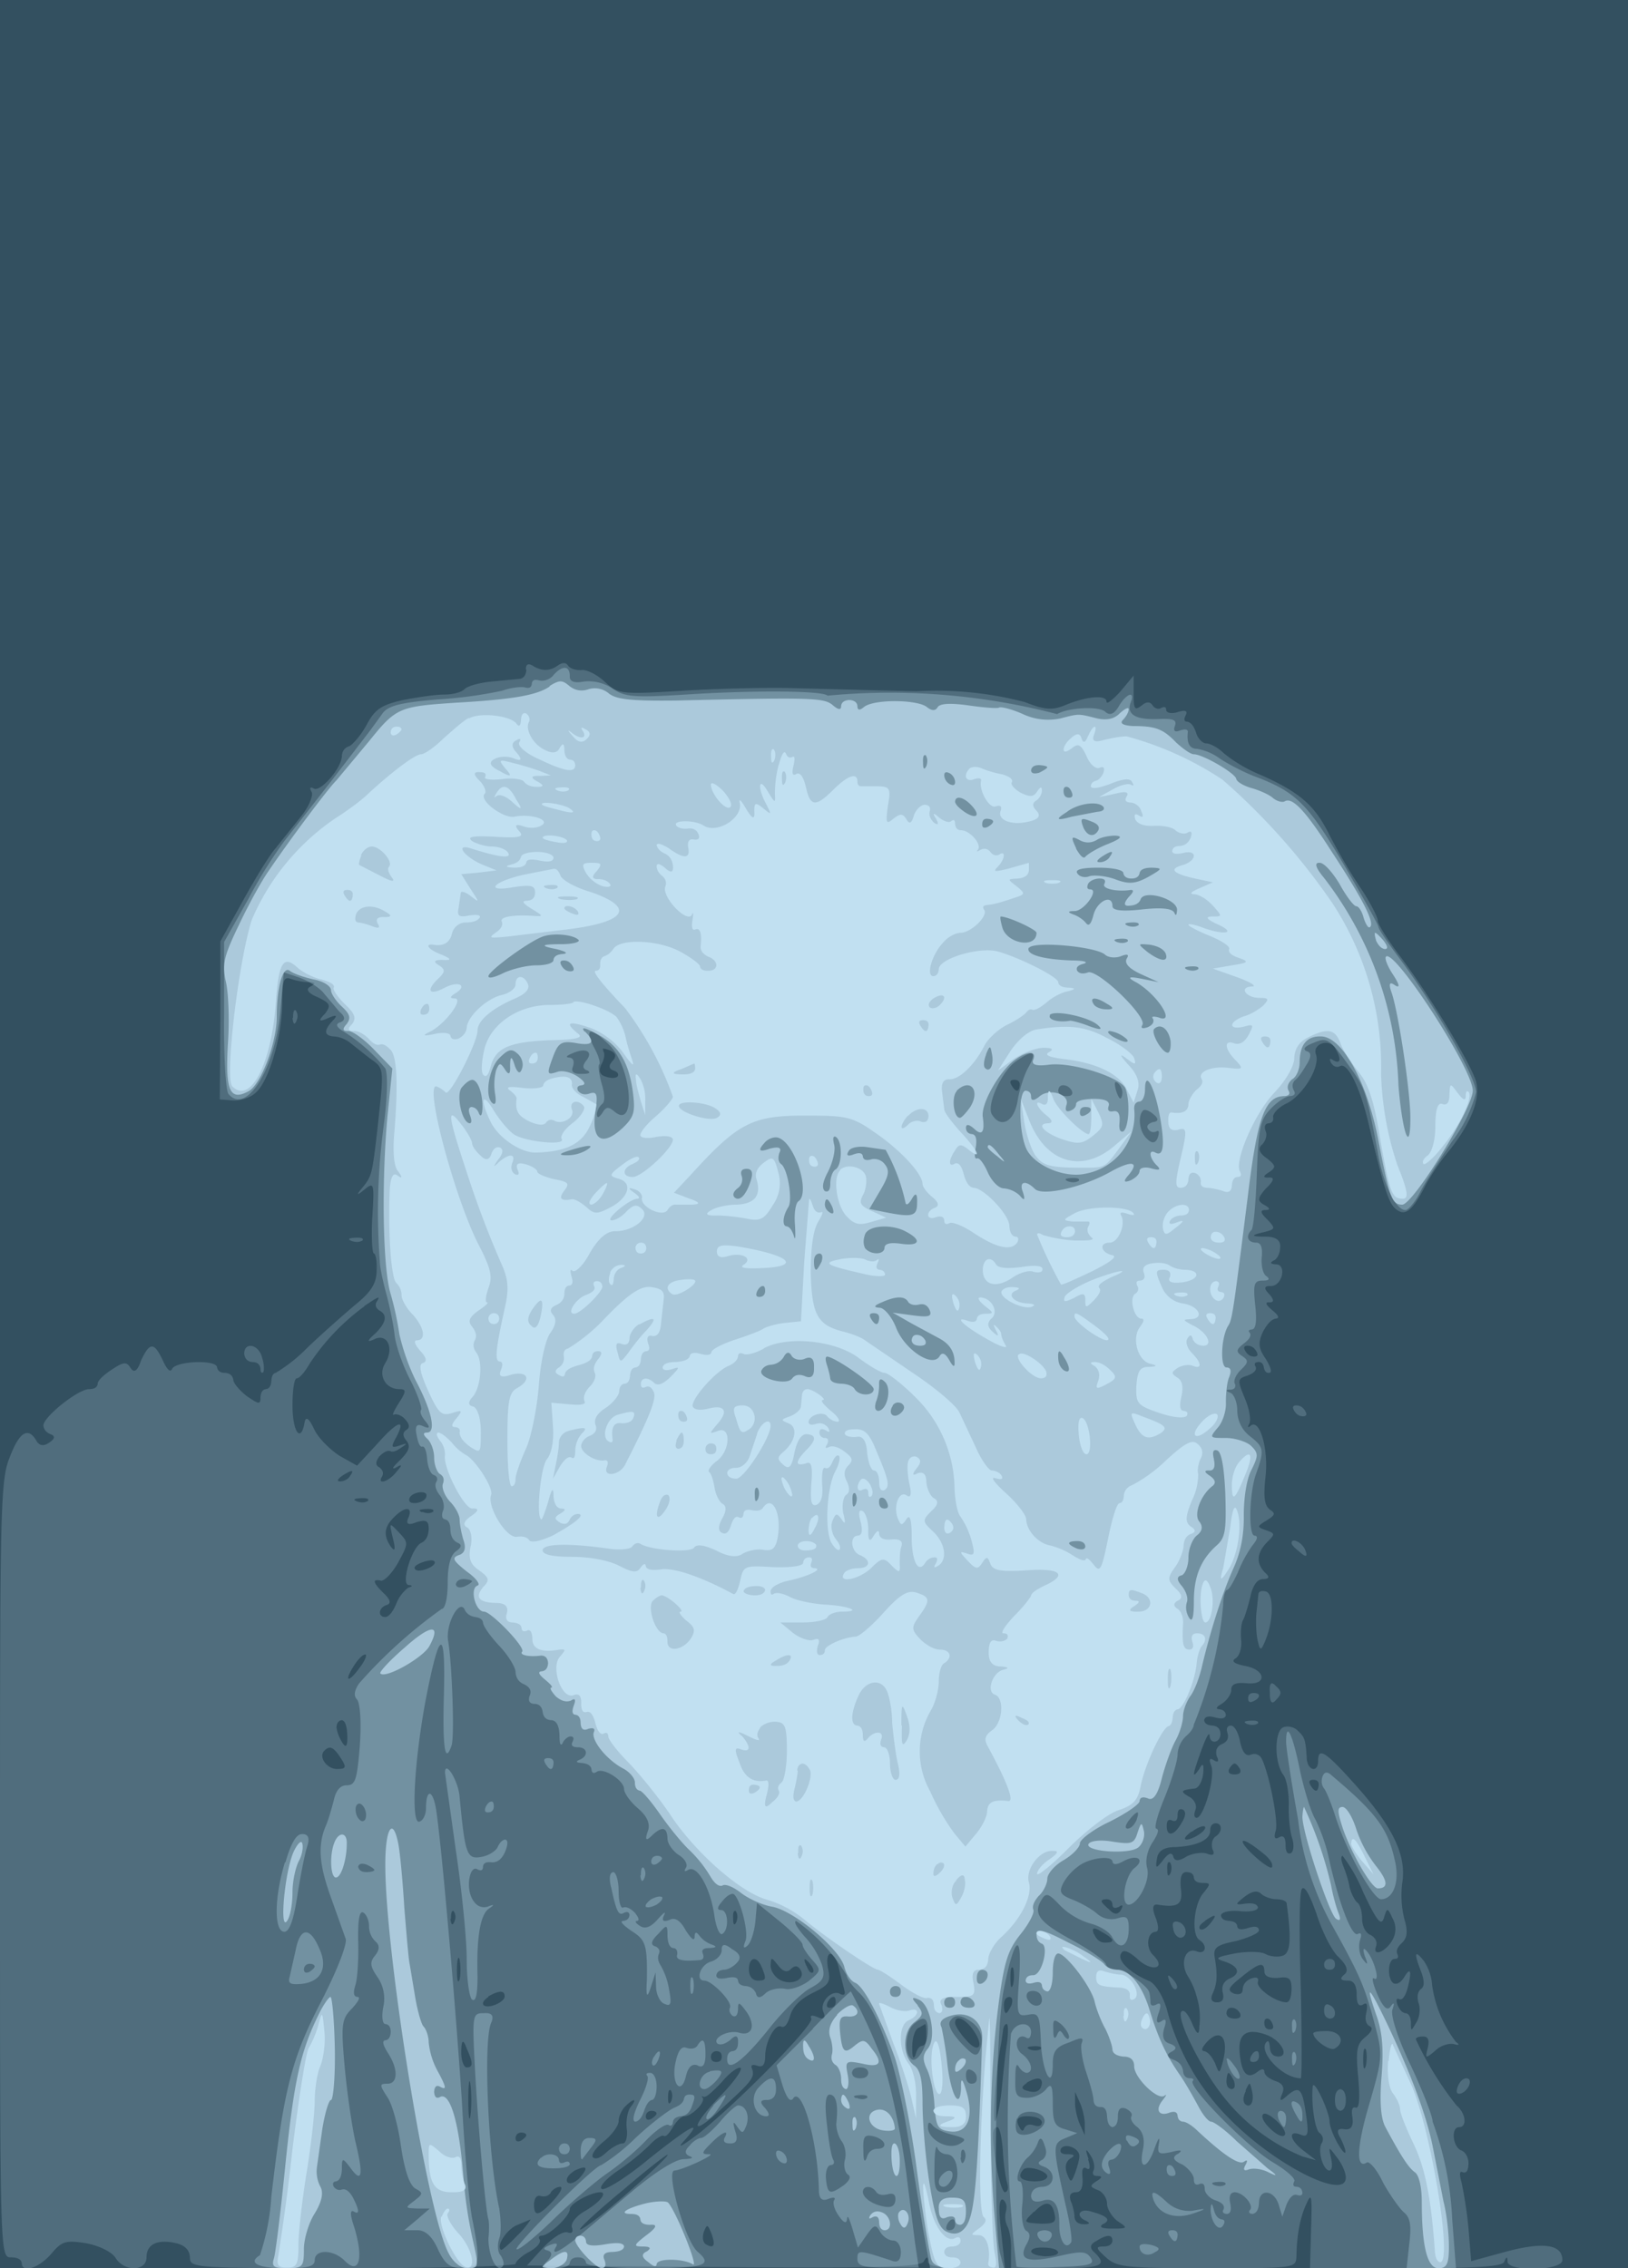 <svg xmlns='http://www.w3.org/2000/svg' viewBox='0 0 300 418'><rect width='100%' height='100%' fill='#335060'/><path fill='#c3e2f4' fill-opacity='.2' fill-rule='evenodd' d='M97 123.4q-.1 1.5-1.2 1.7l-5.2.5c-2.2.2-4.4.8-5 1.4s-2.2 1-3.8 1-4.9.5-7.5 1c-4 .9-5.2 1.7-6.7 4.5-1 1.9-2.5 3.6-3.2 4q-1.3.4-1.4 1.8c0 2.2-4 6.8-5.2 6q-1-.5-.4.6c.4.6-.4 2.6-1.8 4.4l-4.8 6c-1.3 1.5-4 6-6.2 10l-4 7.2v14.6l-.1 14.5 2.4.2c1.3.1 3.3-.5 4.3-1.5 2.4-2.2 4.8-10.4 4.8-16.6 0-4 .3-4.8 1.6-4.3.9.3 2.3.6 3.2.6q2 0 .4.8-1.4.8 1.4 2c2.3 1.1 2.4 1.5 1.3 3q-2 2 .6.8 2.3-1 .8.5-2.5 2.7.2 2.9 1.5.1 2.8 1l3.8 3c2.8 2 2.7 1.5 1.4 13.5-.9 7.7-1 8.2-2.5 10.1q-2.2 2.6.3.5c1.6-1.3 1.7-1 1.3 5.3-.2 3.6 0 6.6.3 6.6s.6 1.4.5 3.1c0 2.4-1 4-4 6.4-2.1 1.8-6.1 5.3-8.8 7.9a29 29 0 0 1-5.8 4.6q-.7.1-.8 1.5t-1 1.5-1 1.5c0 1.4-.3 1.3-2.5-.2-1.3-1-2.5-2.4-2.5-3q-.2-1.2-1.5-1.3-1.3 0-1.5-1c0-1.5-7.7-1.2-8.3.3q-.5 1-1.7-1.6c-1.6-3.4-2.4-3.4-4 0q-1 3-2 1.3c-.7-1.1-1.3-1-3.4.4-1.4.9-2.6 2-2.6 2.6q-.1 1-1.6 1c-2 0-8.4 5.1-8.4 6.7q.1 1.1 1.3 1.6 1.4.5-.3 1.6-1.5 1-2.3-.4-2.3-4-5 3.3C0 273 0 280.2 0 344.8 0 415.3 0 416 2 416q1.8 0 2 1c0 2 3.1 1 5.4-1.6 2-2.4 2.7-2.6 6.5-2 2.5.5 4.7 1.6 5.4 2.7 1.6 2.6 5.7 2.5 5.7-.1 0-2.5 2.1-3.4 5.5-2.6q2.4.6 2.5 2.6c0 2 .8 2 30 2 16.5 0 30-.4 30-.8s1.1-1.5 2.5-2.2q2.1-1.2 2-2.2-.5-.7.3-.8c1.4 0 5.2-3.6 5.2-4.9 0-1 3.9-3.1 5.6-3.1 1.4 0 0 1.8-2.7 3.4-1.8 1-2.8 2.4-2.5 3.1q.4 1.3-.8.9c-.8-.3-2.8 1-4.5 2.8l-3 3.3 36.1.3c28.3.2 36.3 0 37-1q.8-1.5.8 0c0 .8 2.1 1.2 7.1 1.2h7.1l-.7-6.6q-.8-6.7.4-6 .8.8.5 2-.4 1.5.2 2.8c.4.7.8 2.7.7 4.5v3.3h8.3c8.4 0 9.5-.5 7.2-2.8q-1.6-1.3.2-2.2 3-1.9 3 0-.2 1-1.7 1c-1.4 0-1.4.3.5 2 2 1.8 3.5 2 18.6 2 16.3 0 16.4 0 16.5-2.2q.1-6 1.9-9.8c.9-2 1-1.3.8 4.8l-.2 7.2H259c13.3 0 17.9-.3 18.2-1.2q.6-1.5.6 0c.1 1.9 10.1 1.7 10.1-.3q0-4.3-10.2-1.6l-6.6 1.8-.5-6.1c-.3-3.4-1-7.2-1.3-8.5q-.6-2.2.2-1.8 1 .4 1.1-1.4c.1-1.1-.5-2.3-1.3-2.6-1.6-.6-2-4.3-.4-4.3 1.5 0 1.2-2.6-.5-4a60 60 0 0 1-7.5-12.2q.1-.5 1.4-.5t.8 2.1c-.5 2-.4 2 1.4.5 1-1 2.6-1.4 3.4-1.2q1.5.4.4-.4a22 22 0 0 1-4.4-10.5 9 9 0 0 0-1.5-4.4q-2.6-3.3-.5 2 .9 2.5 0 3.1-1 .8-.5 2.6c.4 1 .2 2.7-.4 3.6-1 1.7-1 1.7-1 0q-.1-1.6-1-1.7t-1.5-1.6q-.4-1.3.3-1 .8.4 1.5-1.7c.9-3.3.7-4.4-.5-2.4q-1 1.6-2 1.2c-1.2-.8-1.1-4.5.2-4.5q.9 0 .5-.9t.8-2c1-1 1.2-2 .5-4.4a18 18 0 0 1-.4-6.7c.8-5-1.6-10.1-8.3-17.7-5.7-6.4-7.2-7.5-7.2-4.8 0 2.3-2 1.8-2.1-.5-.2-3.4-.4-3.9-1.6-5-.6-.7-1.8-1-2.7-.7-1.7.7-1.7 6.6 0 8.8.6.8 1 3.2 1 5.4-.1 2.2.2 5 .6 6.2s.3 2.5-.2 2.8q-1 .4-1-1.5 0-2.1-1.2-1.4t-.6-1.3c.5-2-1.4-11.1-2.7-13.4q-.8-1-2-.5-1.3.4-1.9-2.5c-.3-1.6-1-2.9-1.7-2.9q-1 .1-.6 1.4.4 1.4-1 2t-1 2.2q.7 1.5-.5.8-1.2-.8-.5 1c.8 2-1.4 9.6-2.7 9.6q-.7-.1-.2-1.5c.3-.8-.2-1.9-1.2-2.4-1.7-1-1.5-1.2 1-1.5.7 0 1.4-1.2 1.6-2.6q.3-2.9-.7-1c-1.4 2-1.3 1.2.4-3.5.8-2.2 1.4-3.4 1.5-2.7 0 1.7 2 1.5 2-.3q-.1-1.4-1.5-1.5t-1.5-1q.2-1 2-.5t2-.4q-.1-1-1.2-1.1t.4-1c1-.6 1.8-1.8 1.8-2.6q-.1-1.5 2.8-1.2c3.9.4 3.6-2.5-.3-3.2q-3-.6-1.7-1.4c.7-.4 1.2-2 1-3.5-.1-1.4 0-3 .4-3.6.3-.6.9-2.5 1.3-4.2q.7-3.2 2.3-3.3 1.8 0 .4-1.2-2.5-2.6.4-5.6c1.5-1.5 1.5-1.6-.2-2.2s-1.7-.7.1-1.8c1.6-1 1.7-1.3.6-2-1-.8-1.2-2.3-.8-6 .6-5.2-1.1-11-2.8-9.4q-.7.5-.2-.4c.4-.7 0-2.8-.8-4.7-1.4-3.4-1.4-3.6.5-4.2q1.8-.7 1.5-1.6-.5-.8.4-.9t1.1 1 1 1-.6-2.5c-1.4-2-1.5-3-.6-5q1.2-2.3 2.4-2.5 1.1-.1-.6-1.5-1.8-1.5-.7-1.5 1.5.1.1-1.5-1.6-1.6.3-1.5c2.1 0 3-4 .9-4q-1.5-.1-.4-.7c.6-.2 1.2-1.3 1.2-2.4q.2-2-2.7-2-4 0-.4-.8c2.3-.6 2.3-.7.7-2.4q-1.8-1.7-.4-1.7 1.6 0-.2-1c-1.2-.7-1.2-1.2.4-3q2.2-2.1.5-2t.1-1c1.3-.9 1.2-1.2-.4-2.5q-2.2-1.5-.9-2.6c.6-.6 1-1.8.6-2.5q-.4-1.3.6-1.4t.8-1.2c0-.6 1-1.8 2.6-2.5 3-1.6 6.1-6.7 5.3-9-.7-1.9 2.4-3 3.5-1.2 1.2 2 1.1 3.1-.3 2.3q-1-.7-.4.5.7 1 1.6.6c1.4-.9 3.8 4 5.4 11 2.8 11.8 3.6 14.2 4.9 15.3 1.7 1.4 3 .4 5.2-3.8 1-2 2.9-4.8 4.2-6.4 4.3-5.2 6.3-10 5.4-13.3-1-3.4-9-16.6-14.4-23.6-2-2.7-3.7-5.4-3.7-6 0-.7-1.5-3.6-3.4-6.4s-4.4-7.2-5.7-9.8c-2.6-5.1-5.3-7.5-12.5-10.7a27 27 0 0 1-6.8-4c-1-1-2.5-1.8-3.2-1.8s-1.6-.9-1.9-2q-.6-1.8-1.6-2-.9 0-.3-1.2t-1.4-.6c-1.2.4-2.2.2-2.2-.4q0-.8-1-.3c-.4.3-1.2 0-1.5-.5q-.7-1.1-2 0c-1.3 1-1.5.7-1.5-2.1v-3.4l-2.5 3c-1.4 1.5-2.5 2.4-2.5 1.8 0-1.3-3.6-1-7.5.6-2.4 1-3.7 1-7.5-.5a64 64 0 0 0-20-2l-23.5-.6c-4.4-.1-13.3.1-19.7.5-11.4.7-11.8.6-14.3-1.7-1.4-1.3-3.4-2.3-4.3-2.1q-1.7 0-2.4-.8-.6-1-2 0-2.1 1.5-4.5 0-1.3-.8-1.3.7m-43 64.2q.2 1.7.7.6t-.1-2q-.5-.3-.5 1.4m57.1 6c.4.4.3 1.5-.2 2.4q-1 1.9.7 2.4 1.5.5 2.2 0 .4-.7-.7-1.1-1.4-.5-.2-1.8t-.7-2q-1.5-.5-1 0m75.2 6.5q.6 1 1 1t.5-1-1-1-.5 1M64.8 228.7q1.2.4 2-.1.4-.6-1.4-.5t-.6.6m2.4 12A41 41 0 0 0 57 251.4c-.8 1.4-1.8 2.6-2.3 2.6s-.8 2.3-.8 5c0 4.8 1.5 7 2.2 3.3q.3-2.1 1.8 1.1c.8 1.7 3 3.8 4.7 4.9l3.2 1.8 3.7-4c3.8-4.3 5.4-4.8 3.5-1.2-1 1.8-.9 2 .6 1.5q2.2-.8.3.4-1.4 1-2 .6-.8-.2-2 1-1.1 1.5 0 2 1 .8.5 1.7c-1 1.6 1.2 1 2.6-.8q1.8-2-.1-.8-1.2.5.8-1.4c1.7-1.7 2-2.6 1.2-3.6q-1.1-1.3 0-2 1-.6-.3-2c-.6-.7-1.6-1-2-.8q-.6.3.8-2c1.5-2.3 1.5-2.7.2-2.7-2.6 0-4-2.6-2.6-4.8 1.6-2.6.5-5.4-1.8-4.5q-2.5 1.2 0-1 3-3 .7-4.2-1-.7-.5-1.6c.8-1.2.4-1-2.3.8M45 249.5q.2 1.4 1.5 1.5 1.3 0 1.5 1.2 0 1 .5.7c.2-.3.2-1.5-.2-2.7-.6-2.5-3.3-3-3.3-.7m184.5-.5q.6 1 1.6 1t.4-1-1.6-1-.4 1m9 11q.6 1 1.6 1t.4-1-1.6-1-.4 1M63 272q-1.3 1-.3 1c.6 0 1.5-.4 1.8-1q1.3-1.8-1.5 0m12.5 4q-.4 1 .9 1c.8 0 1.8-.4 2.1-1q.4-1-.9-1c-.8 0-1.8.4-2.1 1m-9.7.7q1.2.4 2-.1.4-.6-1.4-.5t-.6.6m6.8 2.9c-1.8 1.8-2 3.3-.6 5.4q1.2 1.6.4-1.5c-.7-3-.7-3 1.1-1.1s1.8 2-.1 5.5c-1.1 2-2.6 3.5-3.2 3.4q-2.5-.6.5 2.3 1.9 1.8.5 2.2c-1.5.5-1.6 2.2-.2 2.2q1-.1 2-2.4a7 7 0 0 1 2.2-3q1.3-.4.1-.5c-1.5-.1.6-7.1 2.4-7.8q1.2-.6 1.3-2.5c0-1.5-.4-1.8-2.2-1.3q-2.4 1-1.5-.9c.8-2-.7-2-2.7 0m5.2-1q1.2.5 2 0 .4-.6-1.4-.5t-.6.6m160.2 5.7q.1.5 1.5 1.6 1.8 1.6 1-.4c-.6-1.4-2.5-2.3-2.5-1.2M77.6 288q-1.7.7-1 1.3c1 .6 4.2-.9 3.4-1.6-.3-.3-1.4-.1-2.4.3m154.3 5.7-.4 3.8c-.1 1.6 0 3.9.3 5 .4 1.8.6 1.8 1.5-.5 1.4-3.6 1.4-8.3 0-8.7q-1.2-.3-1.4.4M65.2 307c-1.9 3-1 3.2 1.1.3 1-1.3 1.4-2.4 1-2.4-.5 0-1.4 1-2.1 2.1m168.8 5q0 2.7 1.2 1.2c1-1 1-1.5 0-2.4q-1.4-1.6-1.2 1.2m-4 1q0 1 1 .5t1-1-1-.5-1 1m-168 5.3a7 7 0 0 0 1 2.7q1.1 1.9 1-1.2-.1-2.6-1-2.8-.9.1-1 1.3m167.8-.6q1.2.4 2-.1.3-.6-1.4-.5t-.6.6m-170 4.9c-1.2 1.1.4 3.4 2.3 3.4 1.7 0 1.8-.3.7-2-1.3-2-2-2.4-3-1.4m166.7 3.4q-.4 1 1 1t1-1q-.6-1-1-1t-1 1m15 3q.6 1 1 1t.5-1-1-1-.5 1m-24.5 5.5q0 1.4-1 1-1-.5-1 1c0 2 1.3 1.9 2.7-.5q1.2-1.9.3-2.5-1-.4-1 1m2.6 3q-1.8 1.4-1 1.5c1.3 0 4-1.8 3.4-2.4-.3-.2-1.4.2-2.4 1m3.4-.2c0 1.7-2.5 2.8-6.5 3q-3 0-3.3 2.1c-.3 1.9-.2 2 1.2.2q1.4-1.8 1.8-.6.3 1.4 2.5 0c1.2-.6 2.9-.8 3.7-.5q1.8.7 1-.9-.3-1.4.5-2.2c1.4-.8 1.4-2.5.1-2.5q-1 .1-1 1.4m6 2c0 1 5 5.4 5.4 4.7q.3-.8-1.2-2.2c-2.4-2-4.2-3.1-4.2-2.5m18.5 4.4c.4 1 1 2.7 1.2 4 .3 1.2 1 2.5 1.4 2.8.5.3.9 1.6.9 3s.7 2.7 1.6 3q1.3.8 1 2c-.8 2.1 1.7 1.2 3-1.1a4 4 0 0 0 0-4c-.9-2-1-2-1.6 0-.5 1.5-1.3.5-3.8-4.8a29 29 0 0 0-3.8-6.7q-.5.2.1 1.8m-32.4.8q0 1.7.6.6.4-1.2-.1-2-.6-.3-.5 1.4m2.5 3.4c.4 3-.5 3.6-4.3 3q-1.4-.2-.3 2.5.8 2.3 0 2.5c-1.6 0-2 3-.4 4.4 2.4 2.5-.5 3-3 .6q-2.5-2.2-3-1c-.8 1.2 1.5 3.5 5 5 1.2.4 2.6 2.6 3.4 5.2a44 44 0 0 0 11.7 20.4c8.3 8.4 21.3 15 21.3 10.7 0-1-.8-2.7-1.7-3.8-1.5-2-1.5-2-1 .3q.4 2-.3 2.2c-1.2 0-2.3-3.8-1.4-5.1q.5-1-.4-1.8c-.9-.5-1.6-5.5-1.3-8.6.2-1.5 3 4.5 3.1 6.4 0 .9.7 2.7 1.5 4.1 1.6 2.8 2 2 .5-1q-1.2-2 .8-1.6 1.8.2 1.4-2.3-.3-2 .6-1.7 1 .4.5-5.4c-.5-5.2-.3-6.3 1.3-7.6q1.8-1.5.8-2-1.1-.6-.6-2.6.4-2.1-.6-1.4-1.2.7-1.2-1.8 0-2.7-1.7-2.6-1.9 0-.6-1.1 1.3-1-1.1-3.3c-1.2-1.1-3-4.7-4-7.9-1.2-3.4-2.2-5.3-2.7-4.6s-.5 8.8-.2 18c.2 9.3.2 16.9 0 16.9-3.4 0-8-5-6.3-6.7q.5-.5.6 1 .1 1.6 1.5 1.7c2.2 0 .6-3-2.1-4q-5.2-1.9-5 2.8.4 6.2 3.2 4.1 1.4-1.1 1.4 0 .2.9 2 1.6 2 .6 1.3 2.3-1 2.2 1 .3c2.2-1.8 2.7-1.2 3.4 3.8.5 3.5.3 4-1 3.5-2.5-1-2 1.1.6 3l2.2 1.7-2.5-.7a36 36 0 0 1-14.3-10.7c-4.1-5-9-14.6-8-16q.7-.6 1.9 2 1.4 3.4 1.4.8a13 13 0 0 0-.5-5.6 13 13 0 0 0-1.6-3.7c-1.5-2.4-.5-5.4 1.6-4.6 1.7.7 2.1-1.1.5-2.1-1.5-1-1-6.7.8-8.7 1.3-1.6 1.3-1.8-.1-1.8q-1.6 0-1.7-1t-1.4-1-1 3m11.8 1.5c-1.9 1.5-1.9 1.6.2 1.3q2-.2 2.2.7c0 .6-1.5.9-3.3.7-2-.2-3.5.2-3.5.8q.1.9 1.5 1t1.5 1 2 .3 2 .4c0 .6-2 1.4-4.2 2-3.5.7-4.2 1.2-4 2.8.6 3.4.5 5-.3 6.8q-.8 1.7.8 1.7 1.5 0 1-1.9-.3-1.6 1.1-2.4c2.3-.9 2-2.3-.7-3.2-1.9-.6-1.7-.8 1.8-1.5 2.2-.4 4.8-.4 5.7.1s2.4.6 3.2.3c1.4-.5 1.6-3 .7-9.6 0-.5-1-.8-1.9-.8-1 0-2.3-.5-2.8-1q-1-1-3 .5m-26.4.9q.1.4 1.4 1.5 1.4 1.5 2.2 0 .6-1.2-.4-.5-1.1.5-1.2-.3 0-1-1-1.1-1 0-1 .4m-120 3.2q.2 1.7.7.6t-.1-2q-.5-.3-.5 1.4m52 0q0 1.7.6.6.4-1.2-.1-2-.6-.3-.5 1.4m87 .4q-1.4.9-1 1.5.7.4 1.9-1 2.1-2.6-1-.5m-5.8 1.4c.1 1 .8 1.7 1.3 1.7 1.5-.1 1.2-2.4-.3-2.9q-1.4-.4-1 1.2m-14.6 1q.7 1.6 2 1.6 3 0-.6-2-2.2-1.4-1.4.5M84.2 363q0 3 .5 1.8c.2-1 .2-2.6 0-3.6s-.5-.1-.5 1.8m68.4-.2c.5 2.5.2 3-2.9 4.5q-3.4 1.7-4.1 4.2-.7 2.3-1.6 2c-1.1-.7-3 2.7-3 5.5q0 2.2-1.4 1.7-1.5-.5-1 .6c.5 1.5 0 2.2-5.4 7.1-5.8 5.5-6.3 4-.7-1.9 2.6-2.6 4.3-5 4-5.4-.4-.3-2 .8-3.5 2.6-1.6 1.7-3 3-3.4 2.7q-.5-.3-.1.2c.5.8-2 3.4-3.4 3.4-.6 0-1.5 1-2.1 2q-1.2 2-1.7 1.6c-.3-.2-1.5.5-2.7 1.8a43 43 0 0 1-6 4.8c-2 1.4-3.3 2.9-2.7 3.2s4.4-2 8.5-5.4c8-6.4 10.5-7.7 6.5-3.3q-1.8 2 3.1-1.7c7.9-6.4 21.1-20 20.5-21q-.4-.9 1.1-.3 1.9.9 1.1-1c-.7-1.8 1.7-4.2 3.2-3.2q1 .4.7-.7l-1-4c-.8-3.7-2.7-3.6-2 0m-14.6.2q.1 1.8 1.5 2c1.7 0 1.8-.2.9-2.4-.9-2.3-2.4-2-2.4.4m4-.8c0 1 .8 2.2 1.8 2.7 2.2 1.1 4.8-.2 3.7-1.9q-.7-1.2-1.8-.1-1 1-2.3-.7c-1.3-1.6-1.3-1.6-1.4 0m6.6 0q.6 1.6 1.2 1.3.4-.5-.7-1.8-1.4-1.5-.5.6m95.4-.3q0 1 1 1t1-1-1-1a1 1 0 0 0-1 1m-57.8 2.5q0 2.6.5 1.2c.2-1 .2-2.3 0-3q-.5-.7-.5 1.8m42.5-.1c-2.4 1.9-2.6 2.4-1.3 3q1.6.4 1.6-.8.1-1.4 1.6-2 1.5-.5 1.2.6c-.4 1.2 3.3 3.8 5.3 3.8q.8-.1.9-2.4c0-2-.4-2.4-2.5-2.1q-2.4.1-2.5-1.1c0-2-1-1.7-4.3 1m-13.1.9q.6 1.6 1.2 1.2.4-.5-.7-1.8-1.4-1.5-.5.6M90 368q-1.3.9-.9 1.5c.8.8 3.9-.5 3.9-1.6q0-1.7-3 0m62.5 1.1q-.4 1 .4 1 1 0 1.1-1 0-1-.4-1-.6 0-1.1 1m32.5.5q0 1.4.4 1.5.3-.1 1-1.5.4-1.4-.4-1.5-1 .1-1 1.5m59 1q0 1.3 1 1.5 1 0 1-1t-1-1.5-1 1m-18 .5q.1 1 1.6 1 1.3 0 .9-1-.6-1-1.6-1-.8 0-.9 1m-50 1.8c0 .5.9 1.9 2 3.1 2.3 2.7 3.5 1.3 1.4-1.7-1.5-2.2-3.4-3-3.4-1.4m57 .2q.1 1 1 1t.5-1-1-1-.5 1m-63.7.7c-.7.2-1.2 1.9-1.2 3.6q0 2.8.6 1.4.4-1.6 1.3-1.7.8-.2.7-2 0-1.8-.2-2zm15.6 0-.4 2.8c-1 4.8-1.7 15-1.1 14.4.3-.3.9-3 1.2-6s.7-6.9 1-8.6c.2-1.8.2-3.3-.1-3.3q-.4 0-.6.8m37.7 2.3q-1.7 1.8-.7 1.9 1 .2 2 2.2c.8 2.1.8 2.1 1.5-.5 1-4.1-.4-5.9-2.8-3.6m19.4-1.4c0 1.2 3.1 3.4 4 2.8 2-1.2 1-3.2-1.5-3.2q-2.3 0-2.5.4m-157 3.6c0 1.5.5 2.7 1 2.7 1.2 0 1.2-.8 0-3.5q-1-2.8-1 .8m104.8-.6q1.2.4 2-.1.3-.6-1.4-.5t-.6.6m61.4 1.8q0 2.6.5 1.2c.2-1 .2-2.3 0-3q-.5-.7-.5 1.8M131 379q0 1 1 1t1-1-1-1a1 1 0 0 0-1 1m99.5 0q-.4 1 .4 1 1 0 1.1-1 0-1-.4-1-.6 0-1.1 1m-144.2 8c0 3 .2 4.3.4 2.8.2-1.6.2-4 0-5.6s-.4-.2-.4 2.8m139.7-3.5q0 1.4 1 1.5.8-.1.4-1.5-.7-1.4-1-1.5-.3.1-.4 1.5m-36.8.4q-1.6 1 .1 1.4 2.5.8 2.7-1.5-.1-1.5-2.8 0m79.4.8q-.5 1.5.6 1.2c1.5-.5 2.3-2.8 1-2.8q-1 .1-1.6 1.6m-39 .7q-.8 1.6-.2 2.4c1 1 1.8-.4 1.3-2.4-.4-1.7-.4-1.7-1.2 0m-106.4 1.3q0 1.7.6.6.4-1.2-.1-2-.5-.3-.5 1.4m122.9.4q0 1.8 1 2 1-.2 1-2t-1-2q-1 .2-1 2m-47.9.5c0 1.1.4 2.9.9 4l.9 2v-2c0-1.1-.4-2.9-.9-4l-.9-2zm-82.9.7c-.7.7-1.2 1.9-1.2 2.7s-1.2 2.5-2.7 3.7-2.5 2.6-2 3q.8.6 2.5-1c1-.9 2.3-1.6 3-1.6.5 0 .9-1.2.7-2.7s.2-3.4.7-4c1.3-1.6.6-1.7-1-.1m3.8 1.9q.1.8 1 .4.9-.6 1-1-.1-.5-1-.5-.9.1-1 1m113.7-.3c-.7 1.1 3.2 4.7 4 3.8.4-.3-.2-1.5-1.4-2.6s-2.3-1.7-2.6-1.2m-45 2q.7 1.5 1 .6.5-1.1 1.9-.6 1.3.4 1.4-.6-.2-1-2.5-1.1-2.7-.1-1.8 1.7m-4.7 1.7c0 3.9 1.4 10.6 2.2 10.6q.8-.2.4-1.7c-.3-1-.7-3.7-.8-6-.2-2.4-.6-4.3-1-4.3q-.8.1-.8 1.4m-88 .7q.1.8 1 .4.9-.6 1-1-.1-.5-1-.5-.9.1-1 1m100.5 2q-.4 1 1.2 1 2 0 .5.8-1.2.9-.6 2.7c.7 1.8.8 1.8 1.5 0 .4-1.1.8-2.5.8-3.1.1-1.5-2.7-2.6-3.4-1.4m5 1.9q.7 2.3-.3 1.7t-.7 1.9q.1 2.5-1.2 2.5-1.5 0-1 1.6c.4.9.7 2.2.7 3q.2 1.3 1.8 1.3 1.5 0 .4-.6c-2.2-.9-1.3-2.5 1-1.7q4.4 1.2 2 2.3-1.1.8 1.7.8c3 0 3-.1 1-1.4-1-.8-1.9-2.2-1.9-3.2s-.8-2.2-1.7-2.5c-1.5-.6-1.5-.8-.3-1.6q1.7-1 .2-1-1.1 0-.7-1c.3-.5.1-1.8-.5-2.7q-1.4-2.3-.4.6m-85.8 5.7c-8 6.6-11 10-4 4.6 5-4 12.8-11.1 12.2-11.1-.3 0-4 2.9-8.2 6.5m-9-3.5q-1.6 1-1.3 2 .7.7 2.2-.6 2.8-3.2-1-1.4m82.9-.3q-1.8 2 1.9 2.2 2.3 0 2.5-.9c0-1-3.6-2.1-4.4-1.3m-87.1 4.3q-.7.9-1.9.6-1-.3-1.2 1.4c0 2.5.8 2.4 3.6-.6 1.3-1.4 1.8-2.5 1.2-2.5q-1 .1-1.7 1m89 3.6c-2 2-2 2 1.4 2.2 2.4 0 2.8-.3 2.4-1.9q-.7-3.4-3.7-.3M95.4 410c-1.9.7-4 3.8-3.1 4.6.1.2 1.5-1 3-2.6a16 16 0 0 0 2.5-3zm34.3 1.3c-.3.9-.2 2 .4 2.3q2.2 1.3 1-2c-.7-1.7-.8-1.8-1.4-.3m60.3 3.6q.2.7 2.5.9 2.3 0 2.5-.7-.2-.8-2.5-.9t-2.5.7'/><path fill='#c3e2f4' fill-opacity='.3' fill-rule='evenodd' d='M102 124.4c-.6.8-1.8 1.2-2.6 1q-1.3-.4-1.4.6t-1.2.7c-.7-.2-2.6 0-4.3.6a81 81 0 0 1-11.9 1.6c-7.1.6-9.2 1.2-10.2 2.7l-2.1 2.9L61 144l-8.6 11a85 85 0 0 0-6.6 10.6l-4.5 8V187c-.1 7.4.3 14 .8 14.6 3.3 4 8.7-4.8 9.6-15.6l.6-6.8 3 1c1.8.7 3.8 2 4.5 3l2.7 3.2q1.7 1.4.2 2-1.3.4.3 1.5a31 31 0 0 1 8 7c.5 1 .4 5.3-.3 10.6a119 119 0 0 0-.7 25c0 1.1.6 3.8 1.2 6s1.3 5.6 1.5 7.4c.2 2 1.5 5.7 2.9 8.4s2.2 5.2 2 5.5q-.4.6.7 2 1.6 1.9-.4 1-1.7-.8-1.1 1.8.4 2.1 1 2c.4-.2.8.8.9 2.2s.6 2.8 1.2 3q1 .4.5 1.3t.6 2.4c.7.8 1 2.2.6 3q-.4 1.3.4 1.5 1 .2 1 2 .1 1.7 1.3 2.3 1.3.5-.3 1.6-1.5 1.1-1.5 5.8c0 2.9-.5 4.8-1.1 4.8a89 89 0 0 0-15.2 13.7q-1.4 2-.4 3c.6.8.8 4.4.5 8.6-.5 6.1-.8 7.2-2.4 7.2q-1.8 0-2.4 2.8c-.4 1.5-1 3.7-1.6 5-1.4 3.6-1 7.2 1.2 13.2l2.6 7.3c.3 1-1.6 5.9-4.6 11.7-5.4 10.5-6.8 16-9.1 35.8a42 42 0 0 1-2.1 10.8c-2.3 1.4-.4 2.4 4.6 2.4 4.2 0 5.5-.3 5.5-1.5 0-2 3.4-2 5.5.1 2.7 2.8 3.6-.4 1.7-6.4q-1-3-.1-2.7 1.8 1.1-.1-2.6-1-1.7-2-1.4-.8.3-1.5-.5-.4-.9.4-1 1-.2 1.1-2.2c0-2.2.1-2.2 1.5-.4q3.3 4.7 1-4.7c-.7-3.1-1.6-9.5-2-14-.7-7.8-.5-8.7 1.4-10.6q1.8-2 1-2.1-1.1 0-.4-2.2c.4-1.3.6-5 .5-8.2q-.1-5.9 1-5.1c.5.3 1 1.4 1 2.4q0 1.7 1.2 2.9 1.2 1-.1 2.6c-1 1.2-.9 2 .5 4a7 7 0 0 1 1 5.6c-.3 1.7-.1 3 .4 3q1 .1 1 1.5-.1 1.4-1 1.5t.4 2.2c2 3 2 5.8 0 5.8-1.5 0-1.5.2 0 2.5.9 1.3 2 5.4 2.5 9.1q1 6.6 2.6 7.7c1.5.8 1.5 1-.2 2.3s-1.7 1.3.6 1.4h2.3l-2.3 2-2.4 2h2.3q2.3-.1 3.9 3.5c1.3 2.8 2.3 3.5 4.5 3.5 3.2 0 3.4-1 1.9-8.7-.6-2.6-1.5-12.7-2-22.3-1.2-18.1-3.7-46.6-4.7-53.3-.6-4-1.9-4.2-1.9-.4 0 1-.5 2.2-1.2 2.4-1.6.6-1-10.8 1.1-22.2q3.9-20.2 3.4-1.2-.4 14.7 1.4 9.4c.6-1.5.1-15-.6-19.2-.6-3.2 2.2-8.2 3.1-5.7q.6 1 1.9 1.2t1.4 1c0 .6 1.3 2.5 3 4.3s3 4 3 4.8q.1 1.7 1.6 2.3 1.6.8 1 2.1-.5 1.5 1 1.5 1.2.1 1.4 1.5t1.5 1.5q1.5 0 1.6 2.8 0 2.4.6 1.4c.2-.6 1-1.2 1.4-1.2q.9 0 .4 1t1 1c1.8 0 2 1.6.3 2.3q-1.2.5.5.6 1.6.2 1.7 1.2t1 .4c1.2-.8 5 1.6 5 3.2 0 .7 1.1 2.3 2.5 3.5q2.6 2.2 1.9 4.2-.9 2.5.7.9 2.8-2.7 2.9.5c0 1 1 2.3 2 3 1.2.7 1.8 1.8 1.4 2.4q-.6 1 .4.4c1.6-1 4 3.1 4.8 8.1.3 2.4 1 4 1.5 3.7 1.3-.8 1.1-4.4-.2-4.4q-1.2 0 .1-1.5 1.1-1.4 2-1.5c1.1 0 3 6.7 2.4 8.6q-.8 2 .4.9c.6-.6 1.2-2.5 1.4-4.4l.3-3.4 4.2 3.4c2.3 1.9 4.2 3.8 4.2 4.3s.9 1.8 1.8 2.8c1.7 1.9 1.6 2-.7 3.9-1.4 1-3.4 1.7-4.4 1.4-1.1-.2-2.7.1-3.5.8q-1.5 1.5-1.8 0-.6-1.2-1.9-1.3t-1.4-1-2-.5-2-.4q.1-1 1.4-1.1c.7 0 1.8-.6 2.4-1.3q1.3-1.3-.9-2.5-2-1.6-1.9.2c0 .8-.9 1.8-2 2.1-2 .6-2.9 3.5-1.2 3.5 1.4 0 5.3 4 4.7 5q-.3.8.5 1.5.9.4 1-1.2c0-1.5.2-1.4 1.6.5 1.7 2.5 1 4.5-1.4 3.8-2-.6-5 1-4 2q.8.5 2.3-.6 1.6-1.6 1.5.4 0 1.5-1 1.6t-1 1.5c0 2.6 3.1.2 8-6 2.5-3.1 5.8-6.3 7.3-7.1 2.4-1.3 2.8-2 2.2-4.2a15 15 0 0 0-3.3-5.4q-2.2-2.6-1.5-2.8a33 33 0 0 1 9.3 10c0 .5 1 2 2.4 3.3 3.4 3.4 6.6 12.6 8.7 25.2l3 18.3 1.3 7.2H185l-.7-2.7c-1.3-5-.9-40.3.6-48.3 2-10.2 3.5-11.5 2.9-2.4-.5 6.8-.4 7 1.6 6.7 2-.4 2.2 0 2.4 4.8.2 5.7 2.2 9.5 2.2 4.3 0-2.4.6-3.2 3-4 2.3-1 2.8-1 2.3.2-.2.7.1 3 .8 5.1s1.4 4.5 1.4 5.3q.1 1.3 1.3 1.3 1.1-.1 1.2 1.7t1 2q1-.2 1-2 0-2 1.5-1.4 1.3.7 1 1.4c-.3.4.2 1.4 1.1 2q1.6 1.4 1 4.2c-.8 3.9.9 3.5 2.2-.4q1-2.7.8-1c-.4 2.1-.2 2.3 2.2 1.8q2.7-.7 1.3.3-1.8.9.8 2c1.1.7 2.1 1.9 2.1 2.7q0 1.3 1 .9t1 .9c0 .8 1 1.8 2 2.1q1.8.6 1.5 1.6-.5.8.6.9 1-.1.6-2t.8-2c1.6 0 3.7 2.5 2.8 3.3q-.4.6.5.7 1.1-.2 1.2-2c0-2.7 2.7-2.5 3.6.2l.7 2.3.8-2.3q.9-2 1.9-1.7t1-.4q-.1-1-1-1.1-1 0-.5-1c.3-.5-1.4-2-3.9-3.5-4.5-2.6-15.8-14-14.8-15q.4-.5-.6-.5-1.1-.1-1.2-1.4-.2-1.4-1.7-2-2-.7-.4-1.5t-.4-1.5q-1.6-.5-1-2.7.8-2.4-.5-1.4-1.3.8-.5-1.5t-.4-1.6q-1 .5-1.1-.3 0-1-.2-1.9c-.3-1.3-4.6-4.2-6.1-4.2q-1.5-.1-1.9-1c-.2-.7-3-2.7-6.3-4.5-6.1-3.3-7.2-4.9-5.5-7.5.8-1.3 1.3-1 3.4 1.2a13 13 0 0 0 5.6 3.3c1.6.4 3.5 1.5 4 2.6 1.4 2.5 3 1.5 3-1.7 0-2.1-.4-2.4-2-1.9a4 4 0 0 1-3.8-.8c-1-.9-3-2-4.5-2.6-2.3-.9-2.6-1.4-1.8-3 .5-1 1.7-2.4 2.6-3 1.9-1.7 6.5-2.3 6.5-1q.2.9 2-.1c2.6-1.4 4.1-.3 2 1.3-1.7 1.4-2.6 6.7-1 6.7s4-4.3 3.4-6.7c-.4-1.4 0-3.3 1-4.8q1.5-2.3.7-2.5c-.5 0 .2-2.6 1.5-5.7 1.3-3.2 2.4-6.8 2.4-8a5 5 0 0 1 1.5-3.3q1.4-1.2 1.5-2.2a77 77 0 0 0 5.4-22c0-1.6.4-2.8.7-2.8.4 0 1.2-1.5 2-3.2a23 23 0 0 1 2.7-5q1.4-1.7.4-1.8c-1.2 0-1-8 .3-11.5 1.5-4.2 1.4-4.8-1-6.7a6 6 0 0 1-2.5-4.8c0-1.6-.6-3-1.2-3.3q-1.5-.6 0-.6 1-.1.8-1c-.4-.5.1-1.7 1-2.6 1.5-1.4 1.5-1.8.3-2.6s-1.1-1.2.3-2.3q1.6-1.2 1.1-2-.5-.5.4-.6 1.1-.1.6-4.5c-.4-3.9-.2-4.5 1.4-4.5q1.7 0 .7-.8c-.7-.4-1-2-.9-3.4q.3-2.8-1-2.8c-1.6 0-2-1.2-.9-2.3.4-.3.8-5 1-10.3.3-8.4.6-10 2.5-12 1.2-1.3 2.9-2.4 3.6-2.4q1.3-.1.7-1.1-.5-1 .2-1.8c.5-.3 1.4-1.6 2.1-2.8q1.5-2.3 0-2.6-1-.6 1.3-1.5c2.7-1.1 2.9-1 7.5 5.5 2 2.9 2.5 4.5 4.4 14.7 1 5.9 3.3 10.6 5.1 10.6.5 0 1.7-1.4 2.6-3.1.8-1.7 3.6-6 6-9.6a25 25 0 0 0 4.4-9c0-2.8-7.6-16-14.2-24.8-2-2.7-3.8-5.3-3.8-5.7s-3-5.7-6.5-11.7c-6.6-11.1-8.7-13.2-16.5-16.1-2-.8-4.7-2.2-6.2-3.2a10 10 0 0 0-4.2-1.8q-2.1 0-1.7-3.2-.1-.6-1.4-.2-1.5.6-1-.8c.4-1.1-.2-1.4-2.9-1.3q-6.3.3-5.3-2.9c1-2.3-.6-2-2.1.5q-1.3 2.3-2.6 1c-1.3-1-6.8-.7-8.8.5a122 122 0 0 0-42.3-3.4c-.8-.9-12.8-1-24.6-.3-11.1.7-12.7.6-15-1a8 8 0 0 0-5.3-1.3q-2.7.5-2.6-1c0-2-1.4-2-3-.2m7.4 68.5c.9 1.6 1.3 3 1 3.3-.2.2 0 1.9.5 3.6q.9 3.1 0 3.7-.8.8-.9 1.8 0 1.2 1-.2c.7-1.2 1.1-1.2 2.3-.2 4 3.3 3.1-8.2-1-12.3-3.4-3.4-4.7-3.3-2.9.3m-3.9 1.2q-1.7.7-.6.8t.7 1.6q-.7 1.5 1.7 1.4 1.9 0 1-.6-1.4-.4-.3-1.8c1.4-1.7 0-2.5-2.5-1.4m81.7 1.5c-2.6 1.8-5.5 8.1-4.4 9.8 1.6 2.6 4 1.4 4.7-2.4.3-2 1.2-4.9 2-6.3q2.5-4.5-2.3-1.1m18.5 5.5q.7 2 1 1 .4-1.2-.5-2.3-1.2-1.2-.5 1.3M195 201q.1 1 1.6 1 1.3 0 .9-1-.6-1-1.6-1-.8 0-.9 1m15.6 3.7c-1 1.1-.6 4 .8 5.2q1.4 1.4 2-.4.4-1.4-.3-1-.9.4-1.5-.4t.8-1.3q1.7-.2.1-1.5c-.7-.6-1.6-1-1.9-.6m-13.8 13q1.2.4 2-.1.3-.6-1.4-.5t-.6.6M84 292q.2.8 1.5.4 1.3-.6 1.5-1-.2-.3-1.5-.4-1.3 0-1.5 1m153 29c0 1.2 1 7.6 2.2 14.3a53 53 0 0 0 6.6 20.1c5 9 5.8 11 7.7 18.3 1.3 5 1.2 5.8-1.1 13.8-2.4 8-2.6 12.4-.5 11 .5-.2 1.9 1.4 3 3.8 1.3 2.3 3 4.7 3.8 5.4 1.2 1 1.4 2.4 1 5.8l-.5 4.5h9.1l-.7-9.1A60 60 0 0 0 264 391c0-1-1.8-5.6-4-10.3-2.4-5-3.8-9.3-3.4-10.4q.6-1.8-.3-.6-.9 1.5-2.5-2.2c-.8-1.9-1.1-3.2-.6-2.9 1.2.8 0-3.6-1.4-5.1q-.9-1-.3 1 1 2.4-.4.5c-.6-.8-.8-2.3-.5-3.4q.6-1.7-.4-1.2c-1 .6-3.3-5-5.2-13.4a33 33 0 0 0-2.6-7.7c-.8-1.3-2-5.2-2.8-8.8-1.4-7-2.6-9.4-2.6-5.6M100.5 325q.6 1 1 1t.5-1-1-1-.5 1M82 326.7l2 14.3c1.1 7.3 2 16.3 2 20 0 3.8.5 7.2 1 7.5q1 .7 1-4.2-.3-10.7 2-12.5 1.8-1.2-.2-.4-1.8.4-2.8-1.5c-1.2-2.2-.4-6.3 1-5.4q1 .5 1-.5.1-1 1.6-.8 1.6.1 2.5-2 .8-2 0-2.2-.8.1-1.4 1.4c-.3.7-1.7 1.6-3 1.8-2.7.5-3-.5-4-11-.2-3-2.7-7-2.7-4.5m161.7.7q-.4 1.3.3 2.2c.4.5 1.3 2.7 2 4.9 2.1 6.7 7 15.5 8.5 15.5 2.3 0 3.5-3.3 2.5-7.3-1.3-5.8-3.4-8.6-11.7-15.6q-1.1-1-1.6.3m-178 5.3c-.3.5-.2 1.5.2 2.2q.8 1.2 1.4.4.4-1-.2-2.2-.8-1.2-1.4-.4m23.8.3q-.4 1 .4 1 1 0 1.1-1 0-1-.4-1-.6 0-1.1 1m118.5 2.5q-1 1.4-.2 1.5.9-.1 1.6-1.5.5-1.4.2-1.5-.5.1-1.6 1.5m-155.5 7.7c-2 6.6-2 12.8-.1 12.8q1.4 0 2.4-6.7c.6-3.8 1.4-7.8 1.8-9q.8-2.4-1-2.3-1.5 0-3 5.2m67.4-.1q.1.8 1 .4.9-.6 1-1-.1-.5-1-.5-.9.1-1 1m-54 1q.2 1 1.5 1t1.5-.4q-.2-.4-1.5-1-1.3-.4-1.5.4m52 1.6q.2 1.7.7.6t-.1-2q-.5-.3-.5 1.4m-5.5 2.1c1 4.7 1.4 5.4 2.4 4.8q.9-.4 1 .4-.1 1-1.2 1.1-.9.1 1.5 1.8c2.7 1.7 3 2.5 2.9 9.2q-.3 4.6.8 1l.8-2.5.1 2.6c0 1.5.8 3 1.6 3.2 1.1.5 1.3 0 .8-2.6a13 13 0 0 0-1.5-4.4q-.8-1.2-.4-2.2.4-.9-.6-1.4-1.5-.4.5-2.3c1.6-1.8 1.7-1.8 1.7.4q.1 2 1 2.2.9 0 .8 1.2-.6 1.5 4.3 1 .8-.2.4-1.2t1.2-1q2.1-.1.3-.7a5 5 0 0 1-2.2-1.7q-.8-1-.8.4-.1 1.1-1.6-1.2-1.5-2.8-3-2-1.8.7-1-.9.5-1.1-1.2.8-1.9 2.2-3.3 1.2-1.2-.8-.5-.9t-.4-1.5q-1.2-1.2-2.1-1c-.5.4-.9-1-.9-3 0-1.9-.5-3.5-1-3.5q-1 .2-.4 2.8m7.4 2.2q-1.2.9-1 1.4.6.3 2-.4 1.3-.9 1-1.4-.6-.3-2 .4m-65.5 9.3-1.1 4.9c-.4 1.3 0 1.6 2.2 1.4 3.6-.4 4.9-3 3.2-6.6-1.7-4-3.5-3.8-4.3.3M56 363q.1.8 1 .4.9-.6 1-1-.1-.5-1-.5-.9.1-1 1m71.2 3q0 2.2.5 1.3c.2-.7.2-1.9 0-2.6q-.5-.8-.5 1.3m22.6 8-6.7 6.7 1.1 3.7q1.1 3.4 1.9 2.5c1.6-2.7 4.6 7.7 4.8 16.8q0 2.4 1.8 1.6 1.5-.5 1 .3c-.3.5.1 1.8.9 2.9q1.4 2 1.5.4.1-1 1 2l1 3.4 1.6-2.3c1.4-2 1.7-2 2.5-.6.5.9 1.6 1.6 2.4 1.6s1.4 1 1.4 2.1q0 2.3-1.7 1.6c-6.1-2-6.3-2-6.3-.3 0 1.3 1.1 1.6 5.6 1.6h5.7l-.7-4.7-1.6-12.8c-1-7.5-2.9-16.5-4.5-21a111 111 0 0 0-5.7-12.4c-.2 0-3.3 3-7 6.8m39.4-5.7c.6 1.8 2.8 2.1 2.8.4q-.1-1.5-1.6-1.6-1.4 0-1.2 1.2M87.5 380.8c.6 11.3 2 26.8 2.5 28.2.1.3.2 1.9 0 3.5 0 3.2 1.5 6.4 2.6 5.2q.5-.6-.3-2c-.6-.6-.7-2-.3-3.2.4-1 .3-3.5 0-5.5-2-9-3-30.8-1.5-34.2q.9-2-1.4-1.8c-2 0-2.1.3-1.6 9.8m87.7-8.5q-1 1 1.9 4.2c2.4 2.5 2.9 2.7 3.5 1.2q1.2-3.6-2.4-5.6-2.1-1.2-3 .2m-7 .9c-1.4 1.4-1.6 5.4-.2 6.3 1.1.7 3-2.6 3-5.4q0-3.6-2.8-.9m25.9 1q0 2 .6 1c.5-1.2.7-1.2 1.4 0q.8 1 .9.2c0-.6-.7-1.7-1.5-2.4-1.3-1-1.5-.9-1.4 1.1m44-.5q0 1.7.6.6.4-1.2-.1-2-.6-.3-.5 1.4m-51.8 1.1a223 223 0 0 0 1 43c.3.2 3.6.3 7.5.1 6-.2 7-.5 6.2-1.7s-1.7-1.3-5.6-.4c-6 1.4-7.8.8-6.3-2q1.2-2 0-2.6c-.6-.4-1-2.5-.7-5 .2-2.2 0-4.1-.5-4.1-1 0 0-3.2 1.6-4.5a7 7 0 0 0 1.7-2.5q.6-1.9 1.3.4.7 1.7-.4 2.6-1.5.7.3 1.3c2.3.9 2 3.7-.4 3.7q-1.8.1-2 1.6 0 1.5 2 1 3.3-1.2 3.2 4.5c0 2.8 1.2 4.7 2.2 3.1.2-.4-.2-3.4-1-6.7-2.5-11.2-2.5-11.5 0-12.5l2.1-.9-2.2-.7c-2-.5-2.3-1.4-2.3-4.8s-.3-3.8-1.3-2.5c-.7.8-2.2 1.5-3.4 1.5-2 0-2.3-.5-2.2-3.6q0-3.2.6-2.2t1.4 1.2c1.5 0 1-2.2-.8-3.5-1.6-1.2-1-4 .8-3q.8.5.9-1c0-2-2.9-2-3.7.3m-57.8 2.2q-.6.8-2 .4-1.3-.6-2 2.6c-.9 3.9 1 6.4 1.9 2.6q.6-2.5 2.1-2 1.5.9 1.5-2 0-4.1-1.5-1.6m-8 2q-.6 1.1-.2 1.6.4.3 1-1c.7-1.8.1-2.1-.8-.5m117.6.5q0 1.7.6.6.4-1.2-.1-2-.6-.3-.5 1.4m-12 0c0 1.3 1.7 4 2.3 3.4.2-.3-.2-1.4-1-2.4q-1.3-1.8-1.4-1m-95.2 2.2c-1.8.3-2.6 3.2-1 3.2 1 0 3.7-2.9 3-3.3q-.3-.3-2 0m26.2.3q.1 1 1.5 1t1.5-1q-.1-1-1.5-1t-1.5 1m21 .4q0 1.5 1 1.6 1 0 1-1t-1-1.5-1 1m-58.7.1c.3.4-.3 2.4-1.4 4.5q-1.8 3.8-.8 3.9 1-.2 1.6-2t1.4-2c.5 0 .9-1.1.9-2.5s-.5-2.5-1.2-2.5q-1 0-.5.6m20.4 2.2c-1.6 1.8-.7 5.2 1.5 5.2q1 0-.2-1.5-1.6-1.6.4-1.5 1.6-.1 1.6-2 0-3.8-3.3-.2m-13.7 2.1q-.2.9-1.7 1.5c-1 .4-4.3 2.9-7.2 5.6a35 35 0 0 1-6.3 5c-1.2 0-16.2 15-15.6 15.5.3.3 3.4-2.2 6.9-5.6 3.4-3.3 7.9-7.1 9.8-8.4s5.1-3.9 7-5.9 3.8-3.3 4.3-3q.7.4.8-.5t1.4-1.1q1.4-.1 2-1.6c.8-2.1.8-2.4-.4-2.4q-.9 0-1 1m5.5 1q-1.6 1.9-1.3 2.5c.3.3 1.3-.6 2.2-2q3-4.5-1-.5m21 3.6c.3 3 .8 6 1.2 6.5q.3.8-.5.9c-.6 0-1 1.1-.9 2.5.3 2.9.7 3 3.3 1.2q1.7-1.4.7-2c-.5-.4-.8-1.6-.5-2.7s0-2.6-.6-3.4-1-2.2-1-3.2q.6-5.3-1.2-5.4-1.2 0-.5 5.6m5.4-5q1.2.5 2 0 .3-.6-1.4-.5t-.6.6m80.2 1c0 .4.5 1.5 1 2.3q1.1 2 1-.2 0-1.7-1-2.3t-1 .2M132.7 391c-1.4 1.6-3 3-3.5 3s-1.5.6-2.1 1.4q-1.5 1.4.1 2 1 .4-1.2.5c-1.5 0-5.1 2.3-9 5.5l-10.1 8.5c-3.6 3-5.6 4-4.4 2.1q.5-.9-1.1-.3-1.8.7-.6 1 1.5.4.1 1.9-1.6 1.5 1.5 1.4c1.4 0 2.6-.4 2.6-1q.2-1 1.5-1t1.5 1c0 .6 4.3 1 11 1 10.7 0 12.5-.5 9.6-3-2.3-1.8-6-15-4.3-15 1.5-.1 7.7-3 6.5-3-1.6 0-1.6-.2.2-2 2.1-2.1 3.5-2.7 2.5-1q-.4 1 1 1 1.8.1 1-2.2-.8-2.7.4-.8c.9 1.2 1 1.2 1.6-.2.7-1.8 0-3.8-1.5-3.8-.4 0-2 1.4-3.3 3m54.7-.6c-.3.8-.3 2 0 2.5.9 1.4 5.1-.3 5.1-2 0-2-4.4-2.4-5-.5m48.1.1q.7 1.4 1 1.5.3-.1.4-1.5 0-1.4-1-1.5-.8.1-.4 1.5M171 392c0 2.3 3.7 4.3 5.8 3.1 1.4-.8 1.2-1-1.3-1.7-1.7-.4-3.3-1.2-3.7-1.8q-.8-1-.8.4m-11.9 4.3q0 2.8.6 1.4.4-1.6 1.9-1.7c2.1 0 1.7-1.7-.6-2.3-1.7-.4-2 0-1.9 2.6m48.6-1.8q.6 1.3 1.4 1 1.8-1-.5-1.8-1.5-.6-1 .8M107 396.2q0 2 .3 1.7l1.6-2.1c1.2-1.5 1.1-1.8-.3-1.8q-1.5 0-1.6 2.2m-4-.2q.1 1 1 1t1-1q-.1-1-1-1a1 1 0 0 0-1 1m69.2 3.3c-.1 4 .2 4.7 1.7 4.7 2 0 3-2.3 2.3-5.2q-.5-1.7-1.7-1.8a2 2 0 0 1-1.8-1.2c-.2-.7-.5.8-.5 3.4m32-2.7q-2.2 2.7-.2 4 .9.5.4-1-.5-1.4.4-1.5t1.6-1.5c.7-1.9-.5-1.9-2.2 0m-61.2.4a2 2 0 0 0 1 1.6q1 .5 1-.4a2 2 0 0 0-1-1.6q-1-.5-1 .4m34 .7q.2 1.7.7.6t-.1-2q-.6-.3-.5 1.4m-77.4 0q-2 2 2.3 2c1.7 0 3-.3 3-.8q-.1-.7-1-.3t-1-.4c0-1.2-2.3-1.5-3.3-.4M215 400q.1 1 1 1t.5-1-1-1-.5 1m-41.3.7c-1 1-.9 2.3.2 2.3q.8-.1 1.5-1.5c.5-1.5-.5-2-1.7-.8m50.1 2q1.2.4 2-.1.3-.6-1.4-.5t-.6.6m-64.8 1.2c0 1.2 2 2.5 4.3 2.8q1.6.2 1.7-1.3t-1.5-1q-1.4.3-2-.4c-.8-1.3-2.5-1.3-2.5 0m53.6 1.5c1 2.5 3.8 3.5 7 2.5q4.3-1.4.2-.6a6 6 0 0 1-4.7-1.5q-3.6-3.4-2.5-.4m10.5 1.5c-.1 2.3 1.5 4.5 2.3 3.1q.6-1-.3-1.1-1-.2-1.4-1.7-.5-2-.6-.3m-48.6 3q-.4 1 .4 1 1 0 1.1-1 0-1-.4-1-.6 0-1.1 1m16.7 2q.4 1 1.3 1.1.9 0 1.3-1 .2-1-1.3-1.1-1.6.1-1.3 1m24.3 0q.6 1 1 1t.5-1-1-1-.5 1m-5.5 2c0 1.4 1.5 2 2.9 1q1.5-.7-.8-1.3-2-.4-2.1.3'/><path fill='#c3e2f4' fill-opacity='.7' fill-rule='evenodd' d='M101.3 126.5c-2.3 1.6-6.7 2.4-17.3 3-10.5.7-11 .9-16 7.1l-6 7.2c-1.7 1.7-8.7 11.1-12.5 16.7-1.2 1.7-3.6 6-5.4 9.8-2.8 5.8-3.2 7.3-2.5 10.5.5 2 .7 7.2.4 11.5-.5 8.6.3 10.7 3.8 8.8 2.3-1.2 5.2-9 5.2-13.7 0-5.4 1.1-9.5 2.4-8.5.6.5 2.6 1.2 4.4 1.6 1.7.3 3.2 1.2 3.2 2 0 .6.9 2 2 3 1.5 1.4 1.7 2.1.9 3.2q-1.3 1.4.3 1.3c.8 0 3 1.6 4.8 3.5l3.3 3.4-.9 8.8c-1.1 12-.9 28 .6 32.8a59 59 0 0 1 1.6 7.4 40 40 0 0 0 3 8.5c3 5.6 3.8 9.6 2.1 9.6q-1.2 0 .1 1.2c.7.7 1.2 2.2 1.2 3.4 0 1.3.5 2.6 1 3q1.1.6.6 1.9c-.2.7.3 2.1 1.3 3.2 1 1 1.8 2.5 1.8 3.3s.3 2.5.7 3.8q.8 2.3-.9 2.8c-1.3.5-1 1 1.5 3 1.7 1.2 2.6 2.4 2 2.6-1.5.5-.4 4.8 1.2 4.8 1.3 0 7.8 6.7 7 7.4-.5.6 1.3 1 3.5.7q1.2 0 1.3 1.4-.1 1.4-1.2 1.5t.6 1.5 1.2 1.5.8 1.6q1.5 1.3 2.8.8 1.2-.8.5 1-.5 1.5.3 1.6 1 .1 1 1.6.1 1.6 1.4 1 1.5-.4 1 .7c-.4 1.5 2.4 5 5.4 6.6 1.2.6 2.2 1.8 2.2 2.6q0 1.3.9 1.5c.4 0 2.1 2 3.7 4.3s4 5.3 5.5 6.7a23 23 0 0 1 3.8 4.8q1.2 2 2.2 1.7c.5-.4 2 .2 3.4 1.3s4 2.3 5.9 2.6c4 .8 12.4 7.8 13.2 11.1.3 1.3 1.2 2.6 2 2.9 1.5.6 4.6 6.3 7.3 13.8 1 3 2.9 12 4 20.3s2.4 15.8 2.7 16.8c.4 1.4 1.7 1.7 6.5 1.7h6l-.8-9.2c-1.1-12.9-.9-26.5.6-38.6 1.1-8.7 1.8-10.8 4.2-13.8 1.6-2 2.6-4 2.3-4.5q-.3-1 1-2.5c.9-.8 1.6-2.3 1.6-3.2s1.4-2.5 3-3.4c1.7-1 3-2.4 3-3.1s2.5-2.6 5.5-4c3-1.5 5.5-3.2 5.5-3.8q.1-1 1.5-.5 1.5.8 2.6-3.7c.6-2.3 1.7-5.4 2.5-6.9.8-1.4 1.4-3.5 1.4-4.5s.6-2.7 1.4-3.8 1.6-3.4 2-5c1.6-6.9 4-14.3 5.9-18.5q2-4.4 1.9-9.8c0-3.1.5-6.6 1.4-8.3 1.3-2.6 1.3-3.1 0-4.4-.8-.8-3-1.5-4.7-1.5-3 0-3.1 0-1.5-1.9.9-1 1.6-3.1 1.5-4.7 0-1.6.2-3.7.6-4.6q.7-1.8-.5-1.8c-1.2 0-1-5.7.4-7.8.7-1.1 1-3.6 3.5-23.4 1.8-15 3.2-18.8 6.8-18.8q1.3-.1.7-1.1-.4-1 .7-2c.8-.4 1.4-1.9 1.4-3.1q0-4.9 3.9-4.8c4 0 8.7 8.7 10.7 19.7 2 10.1 2.4 11.3 4.3 11.3 2 0 13-17.8 13-21 0-4-14.5-26.3-16-24.7-.3.3.3 1.8 1.3 3.3q1.8 2.8.4 2-1.6-1.2-.6 1.5c1.3 4.1 3.4 18.2 3.4 22.9 0 7-1.5 2.7-2.2-6a66 66 0 0 0-13.7-38.2q-2.4-2.9-.8-2.8c.8 0 2.4 1.8 3.7 4 1.2 2.2 2.6 4 3 4 .5 0 1.1 1 1.4 2.2.4 1.2.9 2 1.2 1.6.8-.8-1.3-5-7.2-14-4.8-7.5-7.2-10-8.6-9.1-.4.2-1.4 0-2.2-.7-.7-.6-2.5-1.4-4-1.8-1.3-.4-2.6-1.1-2.7-1.7-.3-1.1-6.2-4.5-7.8-4.5-.6 0-2-1-3.3-2.2-2.4-2.5-3.8-3-8-3q-2.8-.2-1.7-1.2.9-1 1-1.9-.1-.6-1.6.7-1.5 1.6-4.2 1c-3.6-.9-3.3-.9-6.8 0a11 11 0 0 1-6.9-.8c-2-.9-4-1.4-4.4-1.2-.3.2-2.8 0-5.6-.4q-5-.7-5.7.3-.6 1.1-2 0c-1.7-1.4-9.8-1.5-11.6 0q-1.2 1-1.2-.2-.1-1-1.5-1.1-1.4.1-1.5 1.1 0 1.2-1.6-.2c-1.6-1.3-3.9-1.4-28.7-.8-8.4.1-11.1-.2-12.5-1.3a4 4 0 0 0-3.7-.8q-2 .7-3.6-.6c-1.3-1.1-1.8-1.1-3.6 0m68.8 14.2q0 1.7.6.6.4-1.2-.1-2-.6-.3-.5 1.4M190 142q.1.8 1.5.4 1.4-.7 1.5-1-.1-.3-1.5-.4-1.4 0-1.5 1m-16 .9a2 2 0 0 0 1 1.6q1 .5 1-.4a2 2 0 0 0-1-1.6q-1-.5-1 .4m22 3.1q.1 1 1 1t.5-1-1-1-.5 1m-20 1.8q.2.8 2 2c2.2 1.3 2.7.3.8-1.6-1.4-1.4-2.8-1.6-2.8-.4m20.5 1.9q-3.2 2 1 .8l4.7-.9q1.4-.1 1.2-.8c-.8-1.3-4.8-.8-6.9.9M181 152q0 .8 1 .4 1-.6 1-1t-1-.5-1 1m18.6.5c.7 1.7 2 2 2.8.6q.4-.9-1-1.5c-2.2-.9-2.4-.8-1.8.9m-1.3 4q1.2 2.1 1.7 1.5c.3-.4 2-1.5 4-2.3q3.8-1.5 1.5-1.6c-1.1 0-2.7.3-3.4.8q-1.6.9-3.2 0c-1.5-.8-1.6-.6-.6 1.5m4.7 1.6q-1.4 1-.3 1c.6 0 1.5-.4 1.8-1q1.3-1.8-1.5 0m-4.5 3c.4.7 1.4.9 2.2.6s3-.1 4.7.5c2.6 1 3.8.9 6.2-.4 2.6-1.5 2.7-1.6.7-1.7q-2.1 0-2.3 1t-1.5 1-1.5-1c0-.6-2-1-4.6-1q-4.5 0-3.9 1m2 2q-.4 1 .4 1c1.7 0-1.1 4-2.9 4q-2 0 0 .7 1.4.6 2.2 1.6.7.8 1.3-1.6c.7-2.6 3.5-3.9 3.5-1.6q0 1.2 5.4.6t6 .6q.4 1 .5-.5c.1-2-6-3.8-6.7-2q-.4 1.1-2 1.2-1.7.2-.2-1.6 1.3-1.3.4-1.3c-2.5.4-5.4-.2-4.9-1.1q.5-1-.9-1c-.8 0-1.8.4-2.1 1m-15.8 8c.8 3 6.3 4 6.3 1 0-.6-5.2-3-6.6-3q-.2.2.3 2m23.1-.3q1.2.4 2-.1.3-.6-1.4-.5t-.6.6m-107.8 2c-2.7 1-10 6.4-10 7.3 0 .5 1.2.2 2.8-.6 1.5-.7 4.2-1.4 6-1.4s3.2-.4 3.2-1q.1-1 1.8-1.1 1.4-.2-1.3-.9-4.7-.9 1-.9c2 0 3.5-.4 3.1-.8-1-1-4.7-1.3-6.6-.6m153.6.8q.7 1.4 1.6 1.5.9 0-.2-1.5-1.2-1.4-1.6-1.5-.2.1.2 1.5m-47.8.2q1.2.4 2-.1.3-.6-1.4-.5t-.6.6m-16.2 1c-.7 1.3 2.5 2.2 7.9 2.4 2.2 0 3.2.3 2.2.6q-1.6.4-1.2 1.3.6.8 2 .3c1.8-.6 11 8.2 10 9.7q-.5.9 1 .4 1.3-.6 1-1.5-.6-.7 1-.3c3.2 1.3 0-4-4-6.4q-2.9-1.5 1-.7l3 .6-3.3-1.5q-3.2-1.5-2.6-2.8.8-1.2-1-.5c-1 .4-2.4.3-3-.3-1.8-1.5-13.2-2.5-14-1.2m21.8.7c2.4 1.8 4 2 3.4.3q-.6-1.2-2.9-1.6c-2.3-.2-2.3-.2-.5 1.3M103.5 178q.6 1 1.6 1t.4-1-1.6-1-.4 1m115.3.7q1.2.4 2-.1.3-.6-1.4-.5t-.6.6m-17.3 6.3c.3.6 1.4 1 2.3 1q2.2.1.2-1c-2-1.3-3.3-1.3-2.5 0m-8 2.1c-.5.8 1.6 1.4 3.7 1 .4 0 2 .4 3.5 1q3 1.1 1.7-.1c-1.6-1.6-8.3-3-9-1.9m-85.6 3q3 3-1.8 2.1c-2.5-.4-3.1 0-4 2.3-1.3 3.5-1.3 3.7.8 3 1-.3 2.7.2 3.8 1q1.8 1.3.6 1.5-1.1.1-.7 1 .8 1 2.2.5c1.3-.4 1.5.2 1 3.5-.7 5.2 1.3 6.3 5 2.9 2.2-2.1 2.4-3 1.9-6.8-.8-5.6-2.7-8.6-6.9-10.7q-3-1.6-2-.3m105-.5c-.7.7 1.4 4.4 2.5 4.4.4 0 .6-1 .5-2.2-.4-2.2-1.8-3.3-3-2.2M205 191c.8.5 2 1 2.5 1q.8-.1-.5-1a6 6 0 0 0-2.5-1q-.8.1.5 1m-113 4c-2 2-2.8 7.4-1.1 8.4q.7.3.3-2a11 11 0 0 1 .2-4.1c.6-1.5.8-1.5 1.6-.3q1.1 1.8 1-.5 0-3 .9 0 .8 2 1.3.4c.3-.8 0-2-.8-2.7-1.1-1-1.7-.9-3.4.8m89.7-.6c-.4 1-.5 2.1-.2 2.4.9 1 1.7-.6 1.3-2.5-.3-1.7-.4-1.7-1.1 0m4.5 1.7c-2.7 2.6-5.4 7.6-5.1 9.8q.6 4.3-1.6 2.2-1.5-1.3-1.5-.1.1 1 1.1 1.1 1.1.1.7 2.5-.4 2.1.2 2c.4-.3 1.3.9 2 2.5s2 3 3 3a5 5 0 0 1 2.9 1.3q1.3 1.6.6-.6c-.8-2 .5-2.3 2.2-.6 1.4 1.4 9-.3 14.2-3.3 3.7-2 5.1-1.7 3.1.7q-1.6 1.8.4 1 1.5-.8 1.6-1.7c0-.6 1-.8 2.1-.5q2.4.7 1-.6c-1.3-1.3-1.5-3-.2-2.3q2.3 1.3.8-6.9c-1-5.4-2.7-8.4-2.7-4.7 0 1.2-.5 2.2-1 2.2q-1 .1-1 1.3a11 11 0 0 1-9 12c-4 .9-9.8-1.7-11-4.9-1.3-3.3-1.3-10.4 0-10.4q1 .1 1 1.1 0 1.2 1.5 0c1.9-1.7 5.8-.4 5 1.6q-.4 1.4.7 1t1.1-1.3q.2-.8 3.2-.9 3.2 0 2.8 1.3-.4 1.2.8 1 1.4-.3 1.2 2-.2 2 .7 1.7c1-.7 1.3-5.4.4-7.9-.8-2-9.7-4.9-14-4.4q-3.6.5-3-.9c.8-2-1.8-1.5-4.2.7m-101.1 4.4c-1.1 1.3 0 6.6 1.5 6.6q.5-.1 0-1.5t.3-1.5q1 .1 1.4 1.3.5.8.6-1c.1-2.6-.8-5.3-1.9-5.3q-.8.1-1.9 1.4m91.2.7c-1 1-.6 4.9.6 4.9.3 0 1.2-1 1.9-2 1.9-3.1 0-5.4-2.5-3m22.7 4q0 1 1 .5t1-1-1-.5-1 1m-58.2 5.7q-1.8 2 1 1 2.6-.7 1.8.8-.4 1.4.3 2c1.2.7 2.2 6.5 1.4 7.9-1.1 1.7-1.2 3.6-.3 3.6q.8.2 1.3 1.8c.3 1 .3 0 .2-2-.2-2.1.1-4 .6-4.4 2.3-1.4-.5-10.6-3.6-11.7-.7-.3-2 .1-2.7 1m12.9.2c.3 1-.2 3.2-1.1 5q-1.5 2.8-.6 3.6 1 .4 1-1.4c0-1 .4-2.3 1-2.6 1.2-.8 1.3-5.2 0-6q-.7-.3-.3 1.4M105 212q-3 .9-.5.9a7 7 0 0 0 3.5-.9c1.8-1.1.5-1.1-3 0m51.4.1q-.8 1.3 1 .6 1.5-.5 1.6.4t1.4.6c.8-.3 2 0 2.6.8 1 1.2.8 2.2-.8 4.9l-2 3.4 3 .6c5 1 5.8.7 5.8-1.7q.1-2.7-1-.7-.8 1.3-1.1.8a36 36 0 0 0-3.7-9.9l-3.4-.5c-1.4-.2-3 0-3.4.7m25.6-.7q.2.5 1.8 1.7 2.3 2 .3-.3-2-2.6-2.1-1.4m-45.3 5.4a2 2 0 0 1-.8 2.2q-1.1.9-.6 1.6c1 1 2.3-.5 3.1-3.2q.6-2-.8-2t-.9 1.4m15.3 5.1q0 1 1 1.6.9.5.4-1-1.2-2.6-1.4-.6m7.4 5.6q-.5 1.4 0 2.5c1 1.3 3.6 1.3 3.6-.1q.1-1.1 3-.7c3.4.5 4-.6 1-2.2-2.7-1.5-7-1.2-7.6.5m-9.4 5q0 1.4.4 1.5.3-.1 1-1.5.4-1.4-.4-1.5-1 .1-1 1.5m-10.5 5.5q-.4 1 .4 1 1 0 1.1-1 0-1-.4-1-.6 0-1.1 1m23 2q-2.2.9-.4 1c.8 0 2.2 1.6 3 3.6 1.5 4 6.6 7.5 8 5.4q.7-1.3 1.8.6 1.1 2 1 .4 0-2.9-2.9-4.4l-5-2.7-3.5-2 3.7.5c3 .4 3.6.2 3.1-1q-.6-1.3-1.9-1t-2-.4q-.9-1.8-4.9 0m-2 3q.6 1 1 1t.5-1-1-1-.5 1m7.5 4q.1 1 1.6 1 1.3 0 .9-1-.6-1-1.6-1-.8 0-.9 1m-23.6 3.1a3 3 0 0 1-2.3 1.4q-1.3.1-1.8 1.1c-.5 1.5 4.8 2.8 5.7 1.4q.8-1 2.3-.4 1.8.8 1.7-1.6.1-2.4-1.7-1.6c-.9.4-2 .1-2.4-.5q-.7-1.3-1.5.2m50.6 0q0 1.6 1 2.4c1.3.8 1.3-.5 0-2.5q-1.1-2-1 .2m-42.6 1.4q.5 1.6.6 2.5.2.8 2 .9c1 0 2.2.4 2.5 1 .8 1.3 3.5 1.3 3.5 0 0-1-7.3-6-8.6-6q-.5.1 0 1.6m9.6 3.6q0 1.7-.6 3.2-.4 1.5.4 1.6c1.6 0 2.6-4 1.3-5.3q-1.2-1.2-1.1.5m2.5 3.9c-1 1.5.3 2.5 1.6 1.2q1-1 0-1.7-1-.4-1.6.4m59.2 10q.4 2-.8 2-1.6-.1.1 1 1.4 1 .5 1.8c-2.2 1.6-3.6 5.3-2.5 6.6q1.1 1.4-.5 2.6c-.8.7-1.5 2.5-1.5 4 0 1.6-.6 3-1.2 3.3q-1.5.3 0 2c.8 1 1.2 2.3.9 3q-.4 1.4.4 2.8.9 1.5.9-3c0-4.6 1.3-7.7 4.2-10.3 1.6-1.4 1.8-2.8 1.6-9.4-.2-4.8-.7-7.9-1.5-8.1q-1.1-.4-.6 1.6m-84.6 6.7q0 1.7.6.6.4-1.2-.1-2-.6-.3-.5 1.4m18 1q0 1.7.6.6.4-1.2-.1-2-.6-.3-.5 1.4m4.9.4q.1 1 1 1t.5-1-1-1-.5 1m35 7.4q.1.4 1.5 1 1.4.4 1.5-.4-.1-1-1.5-1t-1.5.4M74.6 303.6c-2.8 2.4-4.8 4.6-4.5 4.8 1 1 7.8-2.9 9-5 2.3-4.2.3-4.1-4.5.2M240 334.8c0 3 5 18 6.2 18.8q1.2.8.4-1.2c-.4-1-1-3.2-1.3-4.9a73 73 0 0 0-5-14.5q-.2.2-.3 1.8m7.5 2.3c1.7 4.8 5.3 10.9 6.4 10.9q3 0-.4-4.2a23 23 0 0 1-3.6-6.8c-.7-2.2-1.8-4-2.5-4-1 0-1 .8.1 4.1m-37.9.7c-.6 2-1.2 2.1-4.5 1.6-2.2-.4-4.1-.2-4.5.4-.8 1.4 7.3 2 9.1.7.8-.6 1.3-2 1.1-3-.4-1.8-.5-1.8-1.2.3M71 343.6c0 16.5 7.7 64 11.6 71.5.8 1.7 2.3 2.9 3.4 2.9 2.3 0 2.3 0 1-5.8a82 82 0 0 1-1.6-11c-.8-10.2-2.5-15.9-4.4-14.7q-.9.4-1-1 .1-1.4 1-1c1.4.8 1.3.2-.5-3.1a14 14 0 0 1-1.5-5c0-1-.4-2.4-1-3-.4-.5-1.1-3-1.5-5.4l-1-6c-.2-.8-.6-5.6-1-10.5-.3-5-.8-10.2-1.1-11.7-1-5.1-2.4-2.9-2.4 3.8m-9.4-4c-.9 2.3-.7 6.4.3 6.4s2-3.4 2-6.2c.1-2.2-1.5-2.3-2.3-.2m-7.6 1.9c-1.6 4-2.5 14.5-1.1 12.5.6-.8 1-3.2 1-5.3s.6-4.7 1.2-5.8.8-2.5.6-3.2-1 .2-1.7 1.8m137 14.9q0 1.4 1 1.8c1.3.5 0 5.8-1.6 5.8q-1.3 0-1.4 1 .1.8 1.5.4t1.5.5 1 1.1c.6 0 1-1.6 1-3.5 0-2 .4-3.5 1-3.5 1.4 0 6 6 6.7 8.8.3 1.4 1.2 3.7 2 5.1.7 1.4 1.3 3.2 1.3 3.9q.2 1 2 1.2 2 0 2 1.8c0 2.1 4.4 6.4 5.6 5.4q.7-.5-.4.9c-1.4 1.8-.6 3 1.4 2.2q1.3-.4 1.4.6t1 1.1c.6 0 1.8.8 2.8 1.8q7 6.5 8.4 5.6 1-.7.3.6t.6.8c.8-.3 2.3-.1 3.4.4q3 1.5.1-.6l-5.7-5c-2-2-4.2-3.6-4.7-3.6s-1.5-1.2-2.3-2.7-2.3-4.2-3.4-5.8c-2.5-3.6-4-6.7-5.6-11.9-1.4-4.7-3.7-7.6-6-7.6q-1.7-.1-2.4-1c-.4-.6-3.3-2.4-6.6-4-4.4-2.3-5.9-2.7-5.9-1.6m-11 8.2q0 1.3 1 .9 1-.6 1-1.6 0-.8-1-.9-1 .1-1 1.6m-16 2.4q0 1 1 1t1-1-1-1a1 1 0 0 0-1 1m89.6 4.3c1.1 3 1.4 6.2 1 11.2q-.6 7.1.7 9.5c3 5.6 4.3 7.5 5.4 8.3.8.5 1.3 2.8 1.3 5.5q0 12.3 3.1 12.2c1.5 0 1.9-.8 1.9-4 0-2.3-.4-6-1-8.3l-2-10.2q-1.8-8.8-8.7-23.2-4.7-9.7-1.7-1m-194.4-1c-3.8 7.4-5 12.7-6.7 29.5-.8 8-1.7 15.2-2 16.3-.5 1.6-.1 1.9 2.4 1.9 2.9 0 3.1-.3 3.1-3.5 0-1.9.9-4.9 2-6.6q2-3.3 1-5a6 6 0 0 1-.6-3.5l1-7.1c.5-3 1.2-5.3 1.6-5.3s.8-4.3.7-9.5-.5-9.5-.8-9.5q-.5.2-1.7 2.3m109.9-.7c1.1 1.4 1 1.8-.5 3-2.3 1.6-2.4 6.3-.2 8 1.2.8 1.6 2.7 1.6 7 0 3.2.5 9.6 1.2 14.2 1 6.4 1.7 8.6 3.1 9.4q2 1 3.3-.4c2-2 2.5-7.2 3.4-35.2.1-3-2.4-5-5.5-4.2q-2.8.7-2 2.2c.2.9.8 4 1.1 7 .7 5.6 2.3 8.4 2.5 4.2q-.1-3.1 1 .7c1.4 4.7.2 7.7-3 7.3-2.3-.3-2.6-.8-2.9-4.8-.1-2.5-.8-5.5-1.4-6.7-.8-1.7-.8-2.6.2-3.8 1.6-2 .5-8.1-1.7-9q-2-.9-.2 1m4.9-.5q0 1 1 1t1-1-1-1a1 1 0 0 0-1 1m3 0q.1 1 1.6 1 1.3 0 .9-1-.6-1-1.6-1-.8 0-.9 1m-22.7 2.3q-2 2.2-1.3 4.2c.4 1.1.5 2.5.3 3.1q-.3 1.2.6 1.9c.6.3 1.1 1.5 1.1 2.6q0 1.7.9 1.9c.4 0 .6-1.2.3-2.7-.5-2.5-.3-2.6 2.7-2q5 1.2 1.7-2.8c-1.2-1.7-1.6-1.7-3-.6-2 1.7-2.4 1.4-2.8-2.4-.2-2.4 0-3 1.4-2.9 1.9.2 2.4-1 1-2-.5-.3-1.8.5-3 1.7m-6.2 5.9q0 1.7 1 2.3c1.3.8 1.3-.5 0-2.5q-1.1-2-1 .2m28.7 2.5q-.7.6-.7 1.7 0 .9 1.2-.2 1-1 .7-1.7-.6-.4-1.2.2m-21.7 7.2q0 1 1 1.6.9.5.4-1-1.2-2.6-1.4-.6m6.7 1.9c-2.5.5-1.7 3.4 1 3.8 1.3.2 2.3 0 2.2-.4-.2-2.2-1.6-3.7-3.2-3.4m-4.6 2.8q0 1.7.6.6.4-1.2-.1-2-.6-.3-.5 1.4m7.2 6.4c.3 4 1.6 4 1.5 0 0-1.6-.5-3-1-3s-.6 1.3-.5 3m-45.1 8c-3.7.9-5.4 2-2.9 2q1.6 0 1.7 1t1.8 1q2.2-.2-.8 2c-2.3 1.8-2.3 2-.5 2q2 0 .7.9-1.6.7.3 2 1.4 1.2 1.5.4c0-1.2 5-1.1 6.7 0 1.1.7-3.2-10-4.6-11.4-.3-.3-2-.3-3.9.1m53.8 1.1q0 2.3 1.5 1.5 1.4-.4 1.5.4 0 1 1 1 1-.2 1-2.5c0-2-.5-2.5-2.5-2.5q-2.7-.1-2.5 2.1m-12.6 1.1q-.6 1 .4.4 1.1-.5 1.2.8 0 1.5 1 1.6c1.6 0 1.2-2.7-.5-3.3q-1.3-.5-2.1.5m5.2-.4c-.2.4-.1 1.4.3 2q.8 1.5 1.4-.2c.6-1.6-.8-3.2-1.7-1.8m-59.6 5c0 1.2 3.8 5.2 4.9 5.2q1-.1.5-1.5-.7-1.5 1.5-1.5 2-.1 2.1-1-.1-1-3.5-.4-3.5.6-3.5-.5-.1-1-1-1.1-.9 0-1 .8m-4.6 3.7c-1.9 1.4-1.9 1.4.2 1.5 1.2 0 2.4-.7 2.8-1.5q.9-3-3 0'/><path fill='#c3e2f4' fill-opacity='.9' fill-rule='evenodd' d='M86.4 132.3c-1 .5-3 2.3-4.7 3.8-1.6 1.6-3.5 2.9-4.1 2.9-1.1 0-5.5 3.3-10.1 7.6-1.3 1.2-3.8 3-5.7 4.2a43 43 0 0 0-15.4 18.7c-2.5 7.9-5 29.3-3.6 30.7 3.3 3.3 7.1-3.8 8-15 .5-7.8 1.4-9.3 4-6.9 1 .9 3 1.9 4.4 2.2q2.6.7 2.3 1.5c-.2.4.7 1.7 2 3 1.9 1.8 2.2 2.6 1.4 3.7q-1.4 1.4.4 1.3c.8 0 2 .7 2.7 1.5q1.2 1.3 2 1t2 1q1.8 2 .6 16c-.2 3 0 5.6.8 6.4q1.2 1.7-.2.7-1.2-.9-1.4 3c-.3 8 .3 15.9 1.2 16.8q1 1 1 2.3c0 .8.9 2.4 2 3.5 2.2 2.4 2.6 4.8.8 4.8q-.9.1.6 1.9 1.8 1.9.5 2.3-1.2.3 1 5.1c1.9 4.2 2.5 4.7 4.4 4.1s2-.5.8 1q-1.4 1.6-.2 1.6 1 .1.8 1 0 1.2 1.9 2.6c2 1.3 2 1.2 2-2.8 0-2.4-.6-4.3-1.4-4.6q-1.5-.3 0-1.9c1.4-1.8 1.8-6.4.6-8q-.9-1.2-.3-2.3t-.5-2.5c-.8-1-.6-1.7 1.2-3 1.2-.8 2-1.5 1.5-1.5-.3 0-.2-1.2.3-2.6.8-2.1.5-3.6-1.9-8.2-4.3-8.5-9.9-29.3-7.7-29q1 .4 1.7 1.1c.7 1 5.9-9.2 5.9-11.4 0-1.8 2.6-4 6.7-5.8q3.1-1.3 2.6-2.7c-.7-1.8-2.3-1.8-2.3 0 0 .8-1.2 1.7-2.7 2-2.9.8-6.3 4.1-6.3 6.1q-.2 1.2-1.5 1.9-1.3.4-1.5-.5c0-.5-1.2-.7-2.7-.4q-3.6.8-.8-.5c2.8-1.6 6-6 4.3-6q-1.5 0 .2-1c2.2-1.4.5-2.3-2-1-2.8 1.5-3.6.7-1.4-1.5 1.5-1.4 1.5-1.8.3-2.6q-1.7-1 .6-1 2.7.2-.2-1c-2.2-.8-3.2-2-1.5-1.8q2.9.5 3.5-2.1c.3-1.2 1.4-2 2.5-2q2 0 2.6-.9.3-.7-1.9-.4c-1.9.4-2.3.1-2-1.3l.4-2.8c0-.5.9-.2 1.8.5 1.7 1.3 1.7 1.3 0-1.3l-1.7-2.7 3.3-.3 3.2-.4-2.7-1.1c-3.2-1.4-5-3.8-2.2-3q8.2 2.6 7 .8c-.4-.6-1.7-1.1-3-1.1-1.1 0-2.8-.5-3.6-1-1-.8 0-1 4.2-.8 4.7.3 5.4 0 4.5-1q-1.5-1.7.8-.9c1.1.4 2.6.3 3.3-.2 1.7-1-1.9-2.2-5-1.6-2 .4-6.6-3-5.5-4.2.4-.3 0-1.4-.8-2.3q-2-1.9 0-1.7 1.3 0 .9.9c-.3.4 1 .6 3 .4 2-.3 3.8 0 4.1.4q.8 1 2.3 1 2.2.1.2-1t.5-1l2-.1-2-.8c-1.1-.4-3.3-1.1-5-1.5-2.6-.7-2.7-.6-1.4 1q2.1 2.3-1 .5-2.7-1.3-1-2.2c.8-.5 2.3-.6 3.4-.2q2.4 1 .7-1-1.5-1.6 0-2.3 1-.6.5.4c-.4.6 1.1 2 3.6 3.1 4.8 2.3 6.7 2.6 6.7 1.1q-.1-1-1-1-.9-.2-1-1.7 0-2-.9-.4-.7 1.4-2.9.2c-2.1-1.1-3.5-3.8-2.7-5.1q.3-.8-.5-1.5-.9-.4-1 1.2t-.8.7c-1-1.5-6.7-2.2-8.8-1M72 135q.1.8 1 .4.9-.6 1-1-.1-.5-1-.5-.9.1-1 1m33.5.7q1.4 1.8 2.6.6 1.2-1.1-.2-1.8-1.2-.7-.5.3c.9 1.5-.6 1.6-2.2.2q-1-.7.3.7m95 0q-.7 1.9-1.2.5-.4-1.5-1.9-.1c-.8.6-1.4 1.6-1.4 2.1q0 .9 1.5-.2c1.2-1 1.7-.7 2.7 1.4.6 1.5 1.7 2.5 2.4 2.2q1.2-.5.7 1-.6 1.2-1.4 1.4t-.9 1q.2.8 3.5-.4 3.6-1.5 4.1-.4.6 1-.2.5c-.5-.3-2 .1-3.4.9l-2.5 1.4 2.9-.6q3-.8 2.2.5-.6 1 .7 1.1c.8 0 1.8.7 2 1.6q.7 1.5-.4.8t-.7.7q.7 1.3 3.4 1.2c1.5-.1 3.4.2 4 .8s1.8.8 2.3.4q1-.5.5 1-.6 1.4-2 1.5-1.3 0-1.4 1 .2.7 2 .3c2.7-.7 2.6 1.4 0 2.2q-4 1.1 2.2 2.5l3.3.7-2.5 1.1q-2.3 1-1 1.1c1 0 2.5 1 3.5 2.1 1.8 2 1.7 2 0 2q-2.3 0 1 1.5c3.5 1.6 1 2-3 .5-1.3-.5-2.5-.7-2.5-.5 0 .3 1.8 1.2 4 2.1s3.8 2 3.5 2.4q-.3.9 1.7 1.6c2 .7 2 .9-1.2 1.4l-3.5.6 4.5 1.6c2.5.9 3.7 1.7 2.7 1.7-2.5.1-1.1 2.1 1.4 2.1 1.7 0 1.8.2.7 1.4-.8.7-2.4 1.7-3.6 2-2.8 1-2.9 2.6 0 1.9 1.8-.5 1.9-.4.9 1.5q-1.1 2-2.6 1.6c-2-.8-1.9 1 .2 3.1 1.5 1.6 1.4 1.7-1.3 1.4-3.1-.4-5.7.7-5 2q.6.9-1 2.1c-.7.7-1.4 1.9-1.4 2.6q-.1 2-3.2 1.5-.6.1-.5 1.8 0 1.8 1.8 1.4c1.6-.5 1.7 0 .5 5.1-1.1 4.7-1.1 5.6 0 5.6q1.3-.1 1.4-1.6t1.3-1.1q1 .5 1 1.6-.2 1 1.1 1.1c.8 0 2.1.3 3 .6q1.5.6 1.6-1 .1-1.5 1-1.6 1 0 .5-1c-1.1-1.8 2.6-10.6 6.3-14.5 2.2-2.3 3.7-5 3.7-6.4q.1-2.6 2.5-3.8c3.6-1.8 5-1.6 6 1 .4 1.3 2 3.6 3.3 5.3 1.8 2.1 2.9 5.3 4 12.2 1.8 10.3 2.2 11.2 4.2 11.2 1.1 0 1-1.3-1-6.2a58 58 0 0 1-3-16.8 55 55 0 0 0-9-31.5 121 121 0 0 0-20.2-22.7 60 60 0 0 0-17.7-8c-1.2 0-3.1.4-4.3.7q-2.4.7-1.7-1c.8-2.1-.2-1.9-1.1.3m-58.4 3.8q0 1.7.6.6.4-1.2-.1-2-.6-.3-.5 1.4m1.4 1.4a21 21 0 0 0-.7 5.5c.1 1.7 0 1.6-1.3-.5-1.7-3-2-.8-.3 2.3 1 2 1 2-.5.8s-1.7-1.1-1.7.5q.2 2.5-1.6-.6-1.3-2.2-1.1-1c.7 2.8-4.2 5.9-6.7 4.2-1.6-1-5.6-1-5 0 .3.5 1.3.7 2.1.6q1.5-.2 2 1t-.9 1q-1.2-.2-1 1.4.7 3.3-3.6.2-2-1.2-2.2-.6.2 1 1.5 1.6t1.5 2.2q.2 2-1.5.4-1.5-1.2-1.5-.2.1 1 1 1.7 1 .8.6 2c-.7 1.9 4 6.8 4.9 5.2q.4-1 .1 1t.5 1.7q1.4-.6 1 3.2 0 1.1 1.4 1.8c2 .7 2 2.6 0 2.6q-1.4 0-1.5-.8c0-.4-1.6-1.6-3.6-2.7-4-2.2-11.2-2.5-12.4-.5q-.7 1-1.6 1.3-.8.3-.8 1.4.1 1.2-.7 1.3-1.5-.2 5.3 6.9a61 61 0 0 1 8.8 16.3c0 .4-1.3 2-3 3.5-1.7 1.4-3 3-3 3.6 0 .5 1.3.7 3 .3q2.8-.4 3 .5c0 1.6-5.7 6.9-7.4 6.9-2 0-2-1.6 0-2.4q1.5-.7 1.1-1.2c-.3-.4-1.7.3-3.1 1.4-2.4 1.8-2.4 2-.7 2.5 2.8.7 2 3.5-1.4 5.3-2.5 1.3-3 1.3-4.5-.1q-1.7-1.4-2.6-1.4-3.1.6-1.4-1.6c1-1.3.8-1.6-1.9-2.1-1.7-.4-3.1-1-3.1-1.4s-1-1-2-1.3q-2.3-.7-1.6 1 .5 1.2-.5.8-1-.7-.5-2.1c.7-1.7-.5-1.8-2.4-.2q-1.7 1.7-.2-.4 1.3-1.6.4-2.2-1-.4-1.6 1-.6 2-2.1.4c-.8-.7-1.5-1.7-1.5-2.2s-.9-2.1-2-3.5c-2.7-3.5-2.5-1.8.9 8.5a182 182 0 0 0 6.8 17.9c1 2.5 1.1 4.2.2 8-1.5 6.8-1.8 9.3-.8 9.3q.8.1.2 1.6-.8 1.8 2 .8c3-.7 3.7 1 1 2.5-1.5.8-1.8 2.4-1.8 9.5 0 4.7.3 8.6.8 8.6q.7-.1.7-1.4c0-.7.9-3.3 2-5.7 1-2.4 2-7.6 2.3-11.6.3-4.2 1.2-8.1 2-9.4q1.7-2.3.6-3.5-1-1.1.6-1.8 1.4-.6 1.5-2 0-1.6 1-1.6.8-.2.3-1.7-.4-1.6.2-1c.5.4 2-1 3.2-3.3q2.4-4.1 4.7-4c3.3 0 6.4-2.5 5-4-1-1-1.6-1-3 .4-.8.9-2 1.6-2.7 1.6-1.4 0 3.3-4 4.8-4q.7-.1-.5-1-2-1.4 0-.7c.8.2 1.4 1 1.3 1.5-.4 1.7 3.8 3.7 4.7 2.3q.7-1.1 1.6-1h2.9q2.6-.1-.7-1.2l-2.6-1 3-3.2c9-9.9 11.5-11.1 21.9-11 6.8 0 8 .2 12.1 3.1 4.7 3.2 8.8 7.6 8.8 9.5 0 .5.8 1.6 1.8 2.4q1.8 1.5.4 2c-1.7.7-1.5 2.4.3 1.7q1.4-.4 1.5.6 0 1 1 .5c.5-.3 2.7.6 4.7 2q6.2 4 7.8 1.5.4-1-.4-1-1-.2-1.1-2c0-2-4.7-7-6.6-7q-1.2-.2-1.8-2.5t-1.6-2c-1.2.8-1.3-.5 0-2.4.7-1.2 1.1-1.2 2.4-.2 2.7 2.2 1.8.2-1.4-3.2-1.6-1.8-3-3.6-3-4.2l-.4-3.2q-.3-2.4 1.4-2.3c1.9 0 4.7-2.8 6.4-6.2.6-1.2 2.5-3 4.1-3.8 1.7-.8 3.3-1.9 3.6-2.3q.6-.8 1.2-.5.8.1 2.6-1.4c1-.9 2.7-1.8 3.8-2q2.4-.6 0-.7-1.6-.1-1.7-1c0-1-7.5-4.7-11.3-5.7-3.5-.8-10.7 1.4-10.7 3.3q-.1 1.2-1 1.3c-1.4 0-.3-4 1.8-6.2.8-1 2.3-1.8 3.2-1.8 2 0 5.3-3.3 4.3-4.3q-.4-.7.5-.8c1.6-.2 2.3-.4 5-1.3 2.2-.7 2.2-.8.5-2.2-1.7-1.3-1.7-1.3.3-1.4q1.9-.2 2-1.5V159l-3.5 1c-2.7.7-3.2.7-2.3-.2 1.4-1.4 1.6-3.2.3-2.3q-.9.4-1.6-.5t-1.8-.4q-1 .6-.5 0c.8-1-1.5-3.6-3.1-3.6q-1 0-1.1-1.2 0-1-.7-.5c-.3.4-1.3.1-2.2-.6q-1.7-1.5-.6.2.8 1.5-.4.7-1-1-.8-2 .4-1.2-.9-1.3c-.7 0-1.7 1-2 2q-.6 2.2-1.4.6c-.7-1-1.1-1-2.4 0-1.3 1.1-1.4.8-1-2.3.6-3.3.4-3.6-1.7-3.7h-3.2q-.7 0-.7-.9c0-1.7-1.8-1.1-4.4 1.5-3.3 3.3-4.3 3.2-5.1-.5q-.7-2.8-1.7-2.4-1.1.7-.6-1.4t-.2-1.7q-.8.4-1.2-.7-.5-.8-1.3 2.2m35.2.6c-1.3 1.3-.7 2.6.8 2q1.3-.4 1.3.2c-.5 1.8 1.5 5.3 2.7 4.8q1.3-.4.9.8c-.7 1.7 2 2.8 5.2 2q2.7-.6 1.4-2-1.2-1.2 0-1.9c.5-.3 1-1.2 1-1.8q0-1.2-.9.2c-.7 1-1.3 1-3 .2-1.2-.7-2-1.6-1.6-2q.2-.8-1.8-1.4c-1.2-.2-2.9-.7-3.8-1.1s-1.8-.3-2.2 0m-34.6 2q0 1.7.6.6.4-1.2-.1-2-.6-.3-.5 1.4m-13.1 1c0 1.7 2.8 5 3.6 4.1.4-.4-.2-1.7-1.4-3-1.2-1.2-2.2-1.7-2.2-1.1m-39.6 1.7q-.6 1 .1.4c.5-.4 1.7 0 2.8 1q2.8 2.6.8-.4-2-4-3.7-1m11.4-.6q1.2.4 2-.1.4-.6-1.4-.5t-.6.6m-2.7 2.7c.2.2 1.8.6 3.4 1q3.2.8 1.5-.4c-1.3-.9-6-1.5-5-.6m9 5.6q.1 1 1 1t.5-1-1-1-.5 1m-9 .4q.2.4 2.5.8 2.1.4 2-.3c-.6-.9-4.5-1.3-4.5-.5m-33.4 3.2q-.6 1.6-.4 1.8l3.7 1.9q3.4 1.8 2.3.4-1-1.4-.5-2c.8-.9-1.6-3.7-3.2-3.7q-1.2.1-2 1.6m29.5.3q-.2 1-1.7 1.4-2 .5.5.6 2 0 2.2-1 .1-.8 2.5-.3t2.5-.5c0-.6-1.3-1.1-3-1.1s-3 .4-3 1m12 2.9a6 6 0 0 0 3 2.4c1 .3 1.8.1 1.4-.4q-.6-.8-2-.9-2 .1-.4-1.5c1-1.3.9-1.5-1-1.5-1.7 0-1.9.3-1 1.9m-11 .2c-5.9 1.2-8.1 3.4-2.4 2.4 3.3-.5 4-.3 4 1q0 1.4-1.5 1.5-1.6 0 .9 1.5c2.1 1.3 2.2 1.4.5 1.3-4-.3-6.6.2-6 1.1q.3 1-1.2 2c-1.4 1-1 1 2.2.7l10-1.2c11.7-1.3 14-4 5.4-7-2.8-.8-5.3-2.2-5.6-3q-.5-1.3-1.2-1.3zm95.7 1.6c.6.2 1.8.2 2.4 0q1-.5-1.2-.5t-1.2.5m-92 1q1.2.4 2-.1.4-.6-1.4-.5t-.6.6M63.5 165q.6 1 1 1t.5-1-1-1-.5 1m39.8.7c1 .2 2.3.2 3 0q.8-.5-1.8-.5t-1.2.5m-37.7 2.8q-.4 1.4.4 1.5c.4 0 1.6.3 2.6.7q1.8.7 1-.5-.6-1.2 1-1.2 2.4.1.4-1c-2.2-1.4-4.7-1.2-5.4.5m38.4-1.1q.1.4 1.6 1 1.3.5.9-.4c-.6-1-2.5-1.4-2.5-.6m68 16.6q-1.2.9-.7 1.6c.4.4 1.3.2 1.9-.4 1.5-1.5.7-2.4-1.2-1.2m-66.3.7c-.3.3-2.3.5-4.4.5-5.7 0-10.8 3.4-12 8-.5 2-.7 4.2-.3 4.8q.8 1 1.4-1.4c.9-3.5 3.4-4.6 11-4.9 5.1-.1 6.2-.5 5-1.3q-3.6-3 2.3-1c2.3.8 4.8 2.7 6.2 4.7q2.1 3 1.7 1.6c-.3-1-1-3-1.3-4.5a10 10 0 0 0-1.7-3.8c-1.4-1.4-7.3-3.4-8-2.7m-28 1.3q-.4 1 .4 1 1 0 1.1-1 0-1-.4-1-.6 0-1.1 1m92 3q.6 1 1 1t.5-1-1-1-.5 1m21.5.7c-1.5.2-3.4 1.8-4.9 4l-2.3 3.6 3-2.2c1.7-1.1 4-2 5.4-2q2.4 0 1 .8t3 1.3c5.8.7 10 2.7 11.4 5.7l1.2 2.3.7-2.2q.8-2.2-1.7-4.8-2.3-2.6-.4-1.2c1.7 1.3 1.9 1.3 1.5 0-.3-.8-2.5-2.5-5-3.7-4-2.2-7-2.5-12.9-1.6m41.5 2.3q.6 1 1 1t.5-1-1-1-.5 1m-135 3q-.4 1 .4 1 1 0 1.1-1 0-1-.4-1-.6 0-1.1 1m28 2q-3 1 .3 1 2 0 2.2-1 0-1-.2-1zm87 1q-.3.8.5 1.5.9.5 1-1 0-2.6-1.5-.6m-110.7.8q-1.6.4-1.8 1.3c0 .5-1.7.7-3.7.5q-3.7-.5-2.5.4t1.3 1.5c-.3 2.3.2 3.2 2.4 4.3q2.4 1 3 .2t1.5-.4c1.5.9 3.9-.6 3.3-2-.6-1.6 1.2-2 2.2-.6.3.5-.6 1.9-2 3-1.5 1.1-2.4 2.4-2.1 3 .9 1.3-7.2.5-9-1-1-.8-2.6-2.7-3.6-4.4-2-3.3-2.5-2-.6 2 1.3 3 5.5 5.9 8.3 5.9 5.7-.1 8.7-1.6 10.2-5.1a11 11 0 0 0 1.1-3.8l-2.5-1.4c-1.3-.6-2.2-1.7-2-2.3q.1-2-3.5-1.1m15.3.3c0 .8.5 2.6.9 4l.8 2.5V203a8 8 0 0 0-.8-4q-1.2-2-.9 0m41.9 2q.1 1 1 1t.5-1-1-1-.5 1m108 .7q0 2.1-1.2 1.8-1.4-.7-1.4 4c0 2.8-.7 5-1.5 5.5q-1.1.9-.7 1.5c.3.3 2-1.2 3.6-3.3 3.3-4 5.6-9.1 4.7-10q-.5-.4-.5.8 0 1.4-1.5-.6c-1.4-1.9-1.4-1.8-1.5.3m-74 .6q0 1.6-1 1.2c-1.7-1-1 .7.8 2.1q1.5 1.2.4 1.4c-2.4 0-1.2 1.6 2.3 2.9 3 1 3.8 1 5.8-.6s2.1-2 1-4.3l-1.3-2.5v3.3c0 1.7-.2 3.2-.5 3.2-1.1 0-5.8-4.6-6.5-6.5q-1-2.7-1-.2m-68 1.5c0 1.2 5.7 3 7 2.2q1.3-.7-.2-1.7c-1.6-1.2-6.8-1.6-6.8-.5m63.6 2.7c.3 2.2 1.2 5 2 6.3 1.4 2 2.6 2.4 8.9 2.4 4 0 4 0 6.5-3.4l2.4-3.3-3.3 2.8c-6 5-12.6 2.9-15.6-5l-1.5-3.8zm-21.4-.9c-1.5 1.7-1.6 3.2 0 1.7.5-.6 1.7-1 2.4-.6q1.3.4 1.4-1c0-1.7-2.2-1.8-3.8 0m52.9 7.9q0 1.7.6.6.4-1.2-.1-2-.6-.3-.5 1.4m-79.5.7q-1.8 1.4-1.3 3 1.4 4.5-3.7 4.7c-1.7 0-3.8.5-4.6 1q-2 1.1 1.1 1c1.5 0 4 .3 5.5.6 2.5.5 3.2 0 4.7-2.5a7 7 0 0 0 1-6.1c-.7-2.8-1-3-2.7-1.7m8.4-.3q.1 1 1 1t.5-1-1-1-.5 1m5.7 1.7c-1.3 1.3-.7 6.1 1 8.2 1.5 1.7 2.4 2 4.7 1.3l2.8-.8-2.6-1.2c-2.2-1-2.5-1.5-1.6-3.1.5-1 .7-2.7.4-3.5-.6-1.6-3.5-2.2-4.7-1m-45.2 4.4q-1.5 1.8-.7 2c.6 0 1.6-.9 2.2-2q1-1.8.7-2-.5.2-2.2 2m39.5 1-.9 11.5-.6 11-3 .3c-1.7.2-3.4.7-4 1.1s-3 1.3-5.2 2c-2.4.8-4.3 1.8-4.3 2.3q-.2.8-2 .3t-2 .4-2.5 1.1q-2.3 0-2.5 1 .1.8 1.8.3c1.4-.5 1.4-.3-.3 1.4q-2 2-3 1.2c-1.2-1.2-2.5-1.1-2.5.2q0 .9.9.5t1.5 1c.5 1.2-.9 4.7-5.3 13.3-1 2-4.1 2.4-3.4.5q.5-1.3-.3-1.3c-1.6.4-4.4-1.3-4.4-2.6 0-.7.7-1.6 1.6-1.9q1.6-.7 1-2.1-.4-1.6 2-3.1c1.3-.9 2.4-2.3 2.4-3q.1-1.3 1-1.4t1-1.5 1-1.5 1-1.5 1-1.5.3-1.5q-.4-1.6.8-1.3 1.4.2 1.6-2.2l.5-4.5c.2-1.5-.3-2-2.2-2.3s-4 1-8.4 5.5a33 33 0 0 1-7 5.8q-1 .2-.8 1.5a2 2 0 0 1-.9 2q-1.2.8 0 1.4 1 .6 1.1-.2.2-1 2.5-1.6t2.5-1.6q.1-1 1.1-1 1.2 0 0 1.5-1.1 1.4-.6 2.5c.3.5 0 1.7-1 2.6q-1.3 1.5-.9 2.6.5.9-2.7.6l-3.4-.3.3 4.4c.2 2.7-.3 5-1.1 6-1.2 1.3-2.1 11.1-1 11.1.1 0 .7-1.5 1.2-3.2q1-3.8 1-1 .2 2 1.3 2.2 1.5 0 0 .9c-1.2.7-1.2 1-.1 1.7q1.2.6 1.7-.4.5-1.1 1.5-1.2c1.7 0-.4 1.7-4.6 4-2.2 1-4 1.4-4.3.8q-.6-.8-2.2-.6c-2 .4-5.6-5.6-4.8-7.7.5-1.3-3-6.6-4.7-7.4a9 9 0 0 1-2.5-2.2q-1.6-1.7-2.5-1.9-.7.1.2 1.4a4 4 0 0 1 1 2.8c-.4 2.2 3.5 9.8 5 9.8q2-.1-.2 1.4-2 1.4-.7 2.1c.7.4 1 2 .6 3.6-.4 2.2 0 3.2 1.6 4.3 1.8 1.3 2 1.8.8 3q-2.5 2.9 2.3 3 2.5 0 2 1.9-.5 1.6 1 1.7 1.6.1 1.7 1t1 .5 1 1.4q-.1 3 5 2.1c1.2-.1 1.2 0 0 1.4-1.6 2 .4 7.8 2.6 7q1.5-.6 1.4 1.6 0 1.8 1 1.5t1.6 2 1.5 2q.8-.5.9.5c0 .6 1.7 2.8 3.9 5 2 2.1 5.5 6.4 7.5 9.4 4.6 7 13 14.4 17.9 15.7a20 20 0 0 1 7 3.8c3.6 3 12.5 9.1 13.4 9.1.3 0 2.2 1.2 4.2 2.7s4.2 2.7 4.8 2.5q1.2-.2 1.3 1.3 0 1.3 1 1.5.8-.1.4-1.5-1-1.6 2.9-1.5c3.1 0 3.4-.2 3-2.5q-.6-2.6 1-2.5 1.6-.1 1.7-1.9c0-1 1.1-3 2.5-4.2 3.6-3.3 5.7-7.6 5-10s2-6 4.4-5.8q1.8-.1-.7 1.6c-1.2.8-2.2 2-2.2 2.6s2.6-1.5 5.8-4.7 7.3-6.4 9.2-7c2.7-.9 3.6-1.8 4.1-4.5.8-4 4.1-11 5.2-11q.6-.3.7-1.6t.9-1.5c1 0 3.1-4.8 3.5-8.3.1-1.5.6-3 1-3.4 1-1.1.7-2.3-.9-2.3q-1.3 0-.9 1.5.5 1.4-.5 1.5c-1.2 0-1.4-1.1-1.2-4.7.1-1.1-.3-2.4-1-2.8q-1.2-.8 0-1.5 1.5-.6-.4-2.3c-1.5-1.5-1.5-1.9 0-4 .8-1.1 1.5-3 1.5-3.8q.1-1.7 1.3-2.2 1.5-.5 0-1.4c-1-.8-1-1.7.2-4.7a11 11 0 0 0 1.2-5c-.2-.6 0-1.8.4-2.7q.9-1.6-.5-2.8c-1-.9-2.3-.2-5.7 2.9a28 28 0 0 1-6.2 4.6q-1.6.6-1.7 2t-.8 1.4c-.5 0-1.4 3-2.1 6.5-1.2 5.9-1.5 6.4-2.7 4.8q-1.2-1.5-1.4-1-.2.7-2.3-.6a14 14 0 0 0-4.3-1.9c-2.2-.4-4.3-2.7-4.4-4.8 0-.8-1.7-3-3.7-4.8-2.1-1.9-3-3.1-2-2.8q1.6.5 1.2-.4c-.3-.6-1.2-1-1.8-1s-2-2-3-4.3l-3-6.4c-.6-1.3-4.4-4.5-8.6-7.3l-8.8-6c-.6-.5-2.4-1.2-4-1.6-4.7-1.2-5.8-3-6-10.8q0-7.2 1.4-9.5 1.2-2 .5-1.7-1 .3-1.5-1.1-.5-1.6-.7-1.3m48.9 2.6c-2.2 1.2-2.2 1.3-.4 1.5h2.8q.7 0 .1 1-.4 1 .7 2 .9.6-3.3.5a26 26 0 0 1-5.7-1q-1-.6-1.1-.1a85 85 0 0 0 4.4 9.2c.2.2 2.7-1 5.7-2.4q5.4-2.7 3.7-3c-2.1-.5-2.4-2.3-.4-2.3 1.6 0 3-3.4 2.1-5q-.5-.9 1.2-.3 1.6.5 1-.2c-1.2-1.3-8.3-1.3-10.8.1m17.1-.1q-1 1.4-.8 2.9c.3 1.3.6 1.3 2.3-.1q2.5-1.9.2-1-1.6.6-1.2-.3c.3-.6 1.3-1 2-1q1.4 0 1.5-1c0-1.5-2.6-1.2-4 .5m-19.5 3.5q-.5 1 1 1 1.3 0 1.5-1 0-1-1-1t-1.5 1m27.5 1q.1 1 1.6 1 1.3 0 .9-1-.6-1-1.6-1-.8 0-.9 1m-11.5 1q.6 1 1 1t.5-1-1-1-.5 1m-94.5 1q.1 1 1 1t1-1q-.1-1-1-1a1 1 0 0 0-1 1m15 .6q0 1.5 2 .9c2.6-.8 4.8.4 2.9 1.6q-1.2.8 3.3.6c7.6-.3 5.3-2.4-4.4-4-3-.4-3.8-.2-3.8 1m90 .3c.8.5 2 1 2.5 1q.8-.1-.5-1a6 6 0 0 0-2.5-1q-.8.1.5 1m-67 1c-3.7.7-3.2 1.1 3.8 2.7 2.3.6 4.2.6 4.2.2q-.1-.8-1-.9t-.4-1.2-.1-.6-2 0c-.5-.4-2.6-.5-4.5-.2m26 2c0 2.8 2.4 3.5 5.4 1.5 1.4-1 3.3-1.5 4-1.1q1.6.3 1.6-.5 0-1-3.9-.4-3.8.5-4.6-.4c-1-1.8-2.5-1.2-2.5 1m31.3-1.3q-2.2.3-1.6 1.8.4 1.3-.7 1.4-1 0-.5 1a1 1 0 0 1-.4 1.4c-1.2.8-.2 4.6 1.1 4.6q.9 0-.2 1.5c-1.6 2-.5 6.2 1.8 6.8q2.2.5-.3.6c-1.6 0-2 .9-2.2 3.5-.1 3.2.1 3.6 4.3 5 2.6.9 4.6 1 5 .5q.4-.8-.6-.9t-.4-2.6q.6-2.7-.7-3.5c-1.2-.8-1.2-1 0-1.8.8-.5 2-.7 2.8-.4 1.7.7 1.7-.5-.2-2.4-.8-.8-1.2-2-.8-2.6q.7-1.2 1 .1.5 1.1 1.9 1.2c2 0 .7-2.6-2-3.8-1.8-1-1.8-1-.3-1.1 2.7-.1 1.5-2.5-1.5-2.9a5 5 0 0 1-3.7-2.8c-1.4-3.2-1.4-3.4.4-3.4q1.3.1 1 1.3-.8 1.4 2.4 1c3.2-.5 3.3-2.3.2-2.3q-1.6-.1-2.7-.8c-.5-.4-1.9-.6-3-.4m-100 1.7c-.4.9-.4 1.9 0 2.2q.5.5.6-1c0-.8.6-1.8 1.3-2q1.5-.6 0-.6-1.3.1-2 1.4M201 236c-2.4 1-4.6 2.4-4.8 3-.3 1 0 1 1.7.2 1.7-1 2.1-.9 2.1.4 0 1.5.1 1.5 1.6 0q1.5-1.6 1-2.2c-.5-.6.6-1.2 2.1-2 4.4-1.8 1.3-1.4-3.7.6m-75.7-.1c-2.3.3-3 1.6-1.4 2.6.9.6 5-2 4.1-2.6-.3-.2-1.5-.2-2.7 0m-15.8 1.1q.4.9-1.4 1.6c-1.9.6-3.8 3.5-2.3 3.5 1.2 0 5.2-4 5.2-5q-.1-1-1-1t-.5 1m113.5.4c0 1.9 1.7 3 2.5 1.6q.4-.9-.5-1t-.5-1-.4-1q-1 .1-1.1 1.4m-38.4.4c-.7 1.2 3.9 3.6 5.6 2.9q1-.5-.9-.6c-2.5-.1-3.9-1.7-2-2.4q1.1-.5-.5-.6t-2.2.7m-8.9 2.3q.7 2 1 1 .4-1.2-.5-2.3-1.2-1.2-.5 1.3m41.1-1.4q1.2.4 2-.1.3-.6-1.4-.5t-.6.6m-118.7 2.5q-1.4 2.1-.2 3 1 1.2 1.7-1.6 1.1-5.2-1.5-1.4m83.3-.7c1.7 1.3 1.8 1.5.3 1.5q-1.6 0-1.7 1-.2.8-1.7.3c-2.8-1-.4 1.2 4 3.6 2.1 1.2 3.5 1.6 3 .9q-.7-1.2-.8-2 0-.6-1-1.5-.7-.7 0 .7 1 1.8-.6.3-1.5-1.3-.1-2.5c1.3-1.3-.2-3.8-2.2-3.8q-.8.1.8 1.5M90 243q.1 1 1 1t1-1q-.1-1-1-1a1 1 0 0 0-1 1m108-.4c0 1 4.5 4.3 6 4.4q1-.2-2-2.5c-3.6-2.7-4-2.8-4-2m24.5.5q.6 1 1 1t.5-1-1-1-.5 1m-104.7 1c-1 .6-1.8 1.8-1.8 2.7q-.1 1.4-1.4 1-1.5-.7-.8 1.5c.5 2 .5 2 1.9.2.7-1 2.2-3 3.4-4.2q3.2-3.6-1.3-1.1m23 4.4c-1.6.9-3.3 1.3-3.8 1q-1-.4-1 .5-.2 1-1.7 1.7c-2.4.9-7.3 6.5-6.6 7.6q.6.8 2.8.3c3-.8 3.8.4 1.8 2.7-1.7 2-1.7 2 0 1.4 2.5-1 2.3 3.8-.3 5.6-1 .8-1.7 1.7-1.3 2s.8 1.7 1 3c.2 1.1.8 2.4 1.4 2.8q1.2.6 0 2.7-1.2 2.2 0 2.7 1 .5 1.6-1.4t1.4-1.5.9-.6 1.5-.7 2-.3c1.8-2.8 3.6.9 2.8 5.4-.4 2-1 2.5-2.7 2.2-1.1-.2-2.8.2-3.7.7q-1.6 1.2-5-.6-3.3-1.5-4-.5c-.6 1-8 .5-9.9-.7q-.8-.4-1.5.5c-.3.5-2.3.7-4.3.4-7-1-12.2-1-12.2.3q0 1.2 5.4 1.2c3.1 0 6.6.6 8.6 1.6 2.7 1.4 3.4 1.4 4.1.3q.8-1 .9-.2.2 1 2.9.6c2.4-.3 7.4 1.4 13.3 4.6q.6 0 1.2-2.5c.6-2.8.8-2.8 6.1-2.5 3.3.1 5.5-.2 5.5-.8q.1-.9 1-1t.5 1q-.4 1 .7 1c1.6.2-1.8 1.7-5.4 2.4q-2.6.8-2.8 1.8 0 1 .6.5.8-.4 2.8.5c1.1.7 4 1.3 6.5 1.5 4.4.2 7.2 1.3 3.3 1.3-1.1 0-2.4.4-2.7 1s-2.4 1-4.7 1h-4l2.3 1.9c1.3 1 3 1.6 3.8 1.3q1.5-.6.8 1.1-.4 1.6.3 1.7 1 0 1-.9c0-.8 3.2-2.3 5.7-2.5.6 0 3-2 5.2-4.5 3-3.3 4.4-4.1 6-3.6 2.5.8 2.6 1.4.5 4.3-1.5 2.1-1.5 2.5.2 4.3 1 1 2.5 1.9 3.6 1.9 2 0 2.4 1.5.8 2.5-.6.3-1 1.8-1 3.3s-.6 3.9-1.4 5.3a15 15 0 0 0-.2 15 41 41 0 0 0 4.5 7.8l2 2.4 2-2.4c1.1-1.3 2-3.2 2-4.1.1-1.7 1.1-2.2 3.9-1.9 1.2.2-.3-3.7-3.8-10.1-.7-1.3-.5-2 .9-3 1.9-1.4 2.2-6 .4-6.5-1.6-.6-.4-4.1 1.6-4.6q1.7-.4-.5-.6-2.3 0-2.2-2.7 0-2.6 1.4-2 1.2.3 2-.4.4-1-.7-1c-.6 0 .3-1.4 2-3.2 1.7-1.7 3.1-3.5 3.1-3.8q.2-.7 2.5-1.8c4.4-2 2.9-3.3-3.4-2.8-4.8.3-6.1 0-6.6-1.2-.5-1.4-.7-1.4-1.5-.2-.8 1.3-1.2 1.2-2.7-.4s-1.6-1.8-.1-1.3c1.4.5 1.5.1.8-2.5a15 15 0 0 0-2-4.3c-.6-.7-1-3-1.1-5.1a24 24 0 0 0-7.3-17c-2.4-2.4-5-4.4-5.6-4.4s-2.7-1.2-4.7-2.7c-4.3-3.3-13.2-4.2-17.6-1.8m39 2.6q.7 2 1 1 .4-1.2-.5-2.3-1.2-1.2-.5 1.3m8-1.5c-.8.8 2.5 4.4 4.1 4.4q1.3 0 1-1.2c-.5-1.5-4.3-4-5-3.2m14 2.2q1.1 1 .6 2.6c-.6 1.6-.4 1.7 1.5.7s2-1.4.7-2.6q-1.4-1.4-2.8-1.5-1.5 0 0 .8m-54 5.2-.2 2.1c0 .7-1 1.5-2 1.9-1.7.6-1.8.7-.3 1.3 1.8.7 1.3 3.4-1 5.3-1.1 1-1.1 1.3 0 2.3s1.6.5 2.1-2.2q.7-3.2 2.1-3.4 3 .1 0 3-3 3.2 0 2.4c1-.5 1.3.4 1 3.8-.2 3.2 0 4.2 1 3.8q1.3-.6 1-3.8-.1-3.1.5-3 .8.4 1.4-1.1.7-1.5 1.2-1.1c.3.3 0 1.6-.7 2.9-1.5 2.8-2 10.6-.7 13.1q1 1.6 1.5 1.3.4-.6-.7-2c-.7-.9-1-2.4-.6-3.3.6-1.5.8-1.5 1.7-.3q1 1.6.3-1.1c-.3-1.5 0-3 .5-3.4q1-.6.2-2.4-1-1.8.2-3c1-1 .8-1.5-.7-2.6-1-.8-2.3-1.2-2.9-.8q-.9.4-.3-.5.5-1.1-.3-1.2a1 1 0 0 1-1.1-1q0-1 1.2-.4 1 .7.4-.5-.9-1.1-2.2-.7t-1.4-.3c0-1.3 2.8-2.2 3.5-1q.8.8 1.8.9c.7 0 .1-1-1.2-2q-2.1-1.8-1.5-2c1 0-1.8-2-2.8-2q-.8 0-1 1m-12.2 4.3c.8 2.8 1 3 2.3 2.2 2-1.2 1.3-4.5-1-4.5-1.7 0-2 .4-1.3 2.3m-21.7-.6c-2 .5-3.2 4-1.8 4.9q.8.5.8-.3-.5-3.4 1.7-3 1.7 0 2.1-1c.5-1.3 0-1.4-2.8-.6m11.1.3q.1 1 1 1t.5-1-1-1-.5 1m84.2 1.5c1.2 2.6 2.4 3 4.7 1.6 1.4-1 .9-1.5-3.2-3-2.5-1-2.6-1-1.5 1.4m12.3-.5c-2.5 2.7-1.2 3.7 1.5 1.2 1.2-1 1.7-2.3 1.2-2.6s-1.7.3-2.7 1.4m-22.7 2.5c.2 2 .8 3.5 1.4 3.5 1.3 0 .6-6.3-.8-6.7q-.9-.2-.6 3.2m-59.3-.2-1.4 4.2c-.4 1.1-1.5 2-2.4 2q-1.6 0-1.7 1 .2 1 1.7 1c1.4 0 6.2-7.4 6.3-9.7 0-1.7-1.8-.6-2.5 1.4m-34.7-.5c-1 .2-1.8 1.2-1.8 2.1s-.3 2.8-.6 4.2l-.5 2.5 1.3-2.3q1.3-2 2.1-1.6.7.5.7-1.2a5 5 0 0 1 1.2-3.2c1.2-1.2.7-1.3-2.5-.5m51 .6c.2.4 1.2.6 2.1.5q1.8-.4 2 3c.2 1.7.7 3.2 1.3 3.2.5 0 .9 1 .9 2q0 2 1 1.6c1-.7.8-1.8-1.5-7.2-1.3-3.3-2.2-4.1-4-4q-2 0-1.8.9m-31 1.2q-.5 1.4.3 1.5 1-.1 1-1.5t-.4-1.5q-.3.1-1 1.5m5.4 1.5q0 1 1 1t1-1-1-1a1 1 0 0 0-1 1m37.5 2c-.4.6-.3 2.4 0 4.1q.8 3.3-.4 2.5c-1.4-1-2.5 1.9-1.7 4.1.6 1.5.8 1.5 1.6.3q1-1.6 1 3.2c0 4.5 1.2 6.9 2.5 4.8q.6-.9 1.6-1t.3 1.2q-.6 1 .4.4c1.9-1.1 1.4-4.3-.9-6.4-1.9-1.8-2-2-.3-3.7q1.9-1.7.5-2.4c-.7-.4-1.3-1.8-1.4-3q0-2.1-1.6-1.6-1.5.8-.2-.9 1.2-1.4.2-2c-.5-.4-1.3-.2-1.6.4m60.8.5c-.7.8-1.3 2.6-1.3 4.1 0 3.3.5 3 2.5-1.9 1.6-3.8 1-4.8-1.2-2.2m-84.3 3a6 6 0 0 0 1 2.5q.9 1.2 1 .5a6 6 0 0 0-1-2.5q-.9-1.2-1-.5m14.7.1c-1 1.1-.8 2.6.3 1.9q1-.4 1 .6 0 1.1.6.6.5-.7-.3-2.2-.9-1.3-1.6-.9m-37.2 4.5c-1 2.8-.2 3.3 1.3.9.6-1 .8-2.1.3-2.5q-1-.3-1.6 1.6m105.2 4.4-1.3 7.5q-1.1 3.5.8.5c1.8-2.5 2.8-8.3 1.8-11q-.7-2.2-1.3 3m-68.1-1q.6 2.4-.5 2.5c-1.6 0-1.3 3 .4 3.6 2.1.9 1.9 2.4-.4 2.4-1.1 0-2.3.4-2.6 1-1.1 1.9 2.9 1 5-1 2-2 2.4-2 3.8-.5 1.4 1.4 1.6 1.4 1.5-.2 0-1 0-2.5.3-3.3q.5-1.5-1.8-1.3-2.1.2-2.3-1 0-1.2-1 .3-1.1 2-1-1.2c0-1.5-.5-3-1-3.3q-1.1-.6-.4 2m-9-.8q-.5.7-.6 2.2 0 2 1.1-.2c1.1-1.9.8-3.3-.4-2m24.3 1.9q.1 1.3 1 .9 1-.6.5-1.6-1.4-2-1.5.7m-27 3.3q.2 1 2 .8 1.6-.1 1.4-1c-.7-1-3.4-.9-3.4.2m-29 7.7q.2 1.7.7.6t-.1-2q-.5-.3-.5 1.4m103.5-.6c-.7 1.9-.3 7 .5 7 1.2 0 1.8-4.2 1-6.3q-.9-2.5-1.5-.7m-84.6 1.2q.2.7 2 .8 1.8 0 2-1-.2-.8-2-.7t-2 1m71 .7q.1 1 1.3 1t-.3 1q-1.8 1.1.8 1c2.5 0 3-2.5.6-3.4-2.1-.8-2.4-.8-2.4.4m-87.7 1c-1.1 1.2.5 6 2 6q.7.1.7 1.6c0 2 3 1.5 4.4-.8.8-1.4.6-2-1-3.2q-1.6-1.5-1-1.6c1 0-2.4-3-3.5-3q-.6.1-1.6 1m22.7 11q-2 1.1.2 1 1.7 0 2.3-1c.8-1.3-.5-1.3-2.5 0m72.2 3.5q0 2.5.5 1.2c.2-1 .2-2.3 0-3q-.5-.7-.5 1.8m-57 3c-1.5 3.2-1.5 5.5-.2 5.5q1 .2 1 1.8t.8.7c1.2-1.6 3.2-1.6 2.6 0q-.5 1.4.5 1.5c.6 0 1.1 1.4 1.1 3s.5 3 1 3q1.2 0 .4-3.2c-.4-1.8-.8-5.1-1-7.3 0-2.2-.5-4.8-.9-5.7-1-2.6-4-2.2-5.3.7m8 5.5c-.1 3.6 0 4.1.9 2.7q1-1.8 0-4.5c-.9-2.5-1-2.4-1 1.8m21.6-.9q1.2 1.1 1.8.7.4-.6-1.2-1.2-2-1-.6.5m-47.6 1.3q-.9 1.2-.3 2 .4.7-1.8-.4-3-1.5-1.2 0c1.6 1.9 1.5 3-.2 2.4-1.3-.5-1.3 0-.3 2.5q1.3 4 5 3.2.6.2 0 2.6-1 3.5 1 1.4c1-.7 1.5-1.7 1.2-2.1q-.4-.8.5-1.5c.5-.3 1-3 1-5.8 0-4.5-.3-5.3-2-5.4a4 4 0 0 0-3 1.1m7 7.9c0 .6-.3 2.2-.6 3.4q-.5 2.1.3 2.3c1.3 0 3.1-4.2 2.6-5.7q-.6-1.2-1.4-1.3-.9.1-1 1.3M138 330q0 .8 1 .4 1-.6 1-1t-1-.5-1 1m111 9.9c0 .5 1 2 2 3.2l2.1 2.4-1.6-3.2q-2.4-5-2.5-2.4m-102 1.7q.2 1.7.7.6t-.1-2q-.6-.3-.5 1.4m25.6 2q-.7.7-.7 1.8 0 .9 1.2-.2 1-1 .7-1.7-.6-.4-1.2.2m3.5 3c-.8.7-1 2.2-.7 3.1.6 1.6.7 1.6 1.6 0 .6-1 .9-2.5.7-3.2q-.1-1.8-1.6 0m-27 1.4q0 2.2.5 1.3c.2-.7.2-1.9 0-2.6q-.5-.8-.5 1.3m41.8 8.4q.1.4 1.6 1 1.3.5.9-.4c-.6-1-2.5-1.4-2.5-.6m5 3 3 1.5q3.5 1.7.6-.3c-1.6-1.3-4.9-2.4-3.5-1.2m5.9 5c0 1.6.5 1.8 4.5 2q1.8.2 1.7 1.4t.8.7c1.4-.8-.6-4.5-2.5-4.5-.7 0-2-.3-3-.6q-1.5-.6-1.5 1m-40 5 2.6 7.2c1.5 3.8 3 8.5 3.4 10.4l.8 3.5v-4c.1-2.2-.5-4.9-1.3-6-2-2.5-2-7.4 0-8.1q1.4-.7 1.5-1.5-.1-.7-1.4-.3c-.8.3-2.4 0-3.5-.6q-2-1-2.1-.7m45 2.3q.2 1.7.7.6t-.1-2q-.6-.3-.5 1.4m-148.5 1.9a18 18 0 0 1-1.7 4c-.5.7-1.8 9-3 18.6a412 412 0 0 1-2.6 19.6c-.4 1.9 0 2.3 1.6 2.3 1.8 0 2.1-.6 2.1-4.2 0-2.4.7-8.4 1.5-13.3s1.5-11 1.5-13.3.5-5.2 1-6.3 1-3.9.8-6.2c-.4-4.1-.4-4.2-1.2-1.2m152-1.6q-.6 1.2-.2 1.8c.9 1 1.9-.4 1.4-1.8q-.4-1.5-1.2 0m-29 7.4c-1.2 15-1.3 28.8-.3 29.4q.9.7-.8 2c-1.7 1.2-1.7 1.3-.2 1.3s2.3 2.3 1.8 5.3q0 .6 1 .7.8 0 .2-2.7c-.4-1.6-.7-12-.8-23 0-11.2 0-20.3-.2-20.3zm-9.8-1.6c-.5 2.8.3 8.3 1.3 8.3.5 0 .7-2 .5-4.5-.4-5-1.2-6.7-1.8-3.8m84 2.2c-.2 2.5.1 5 .9 6 .7.9 1.3 2.2 1.3 2.9s1.1 3.5 2.5 6.4c2.1 4.4 3.2 9.8 3.9 19.6q.1 2 1 2.2c2.4 0-2-26.1-5.7-33.5l-3-6.5c-.2-.8-.6.5-.8 2.9M172 389q.2 1 2.3 1 3.1 0 .2 1-2.8 1 .8 1 2.8.1 2.7-2c0-1.6-.7-2-3-2-1.7 0-3 .4-3 1m-93 8.1c0 5.2 1 6.9 4.2 6.9q3.3.1 2.4-1.6a12 12 0 0 1-.6-3.5q0-1.8-1-1.4c-.6.4-2 0-3-1-2-1.7-2-1.7-2 .6m91.1 5.8c0 1.3.4 5.2 1 8.7 1.1 5.7 1.5 6.4 3.6 6.4q2.1 0 2.3-1-.1-1-1.5-1t-1.5-1q.1-1 1.5-1 1.4-.1 1.5-1 0-1-.9-.6c-1.8 1.1-4.2-2.2-5-7q-.9-4.2-1-2.5m4.2 3.8c1 .2 2.3.2 3 0q.8-.5-1.8-.5t-1.2.5m-93 1.8c-.6 1.7 2.8 8.7 4.5 9.3 2.1.7 1.3-3.4-1.3-6.2-1.4-1.5-2.3-3.2-2-3.7q.6-.8 0-.9-.5.1-1.1 1.5'/></svg>